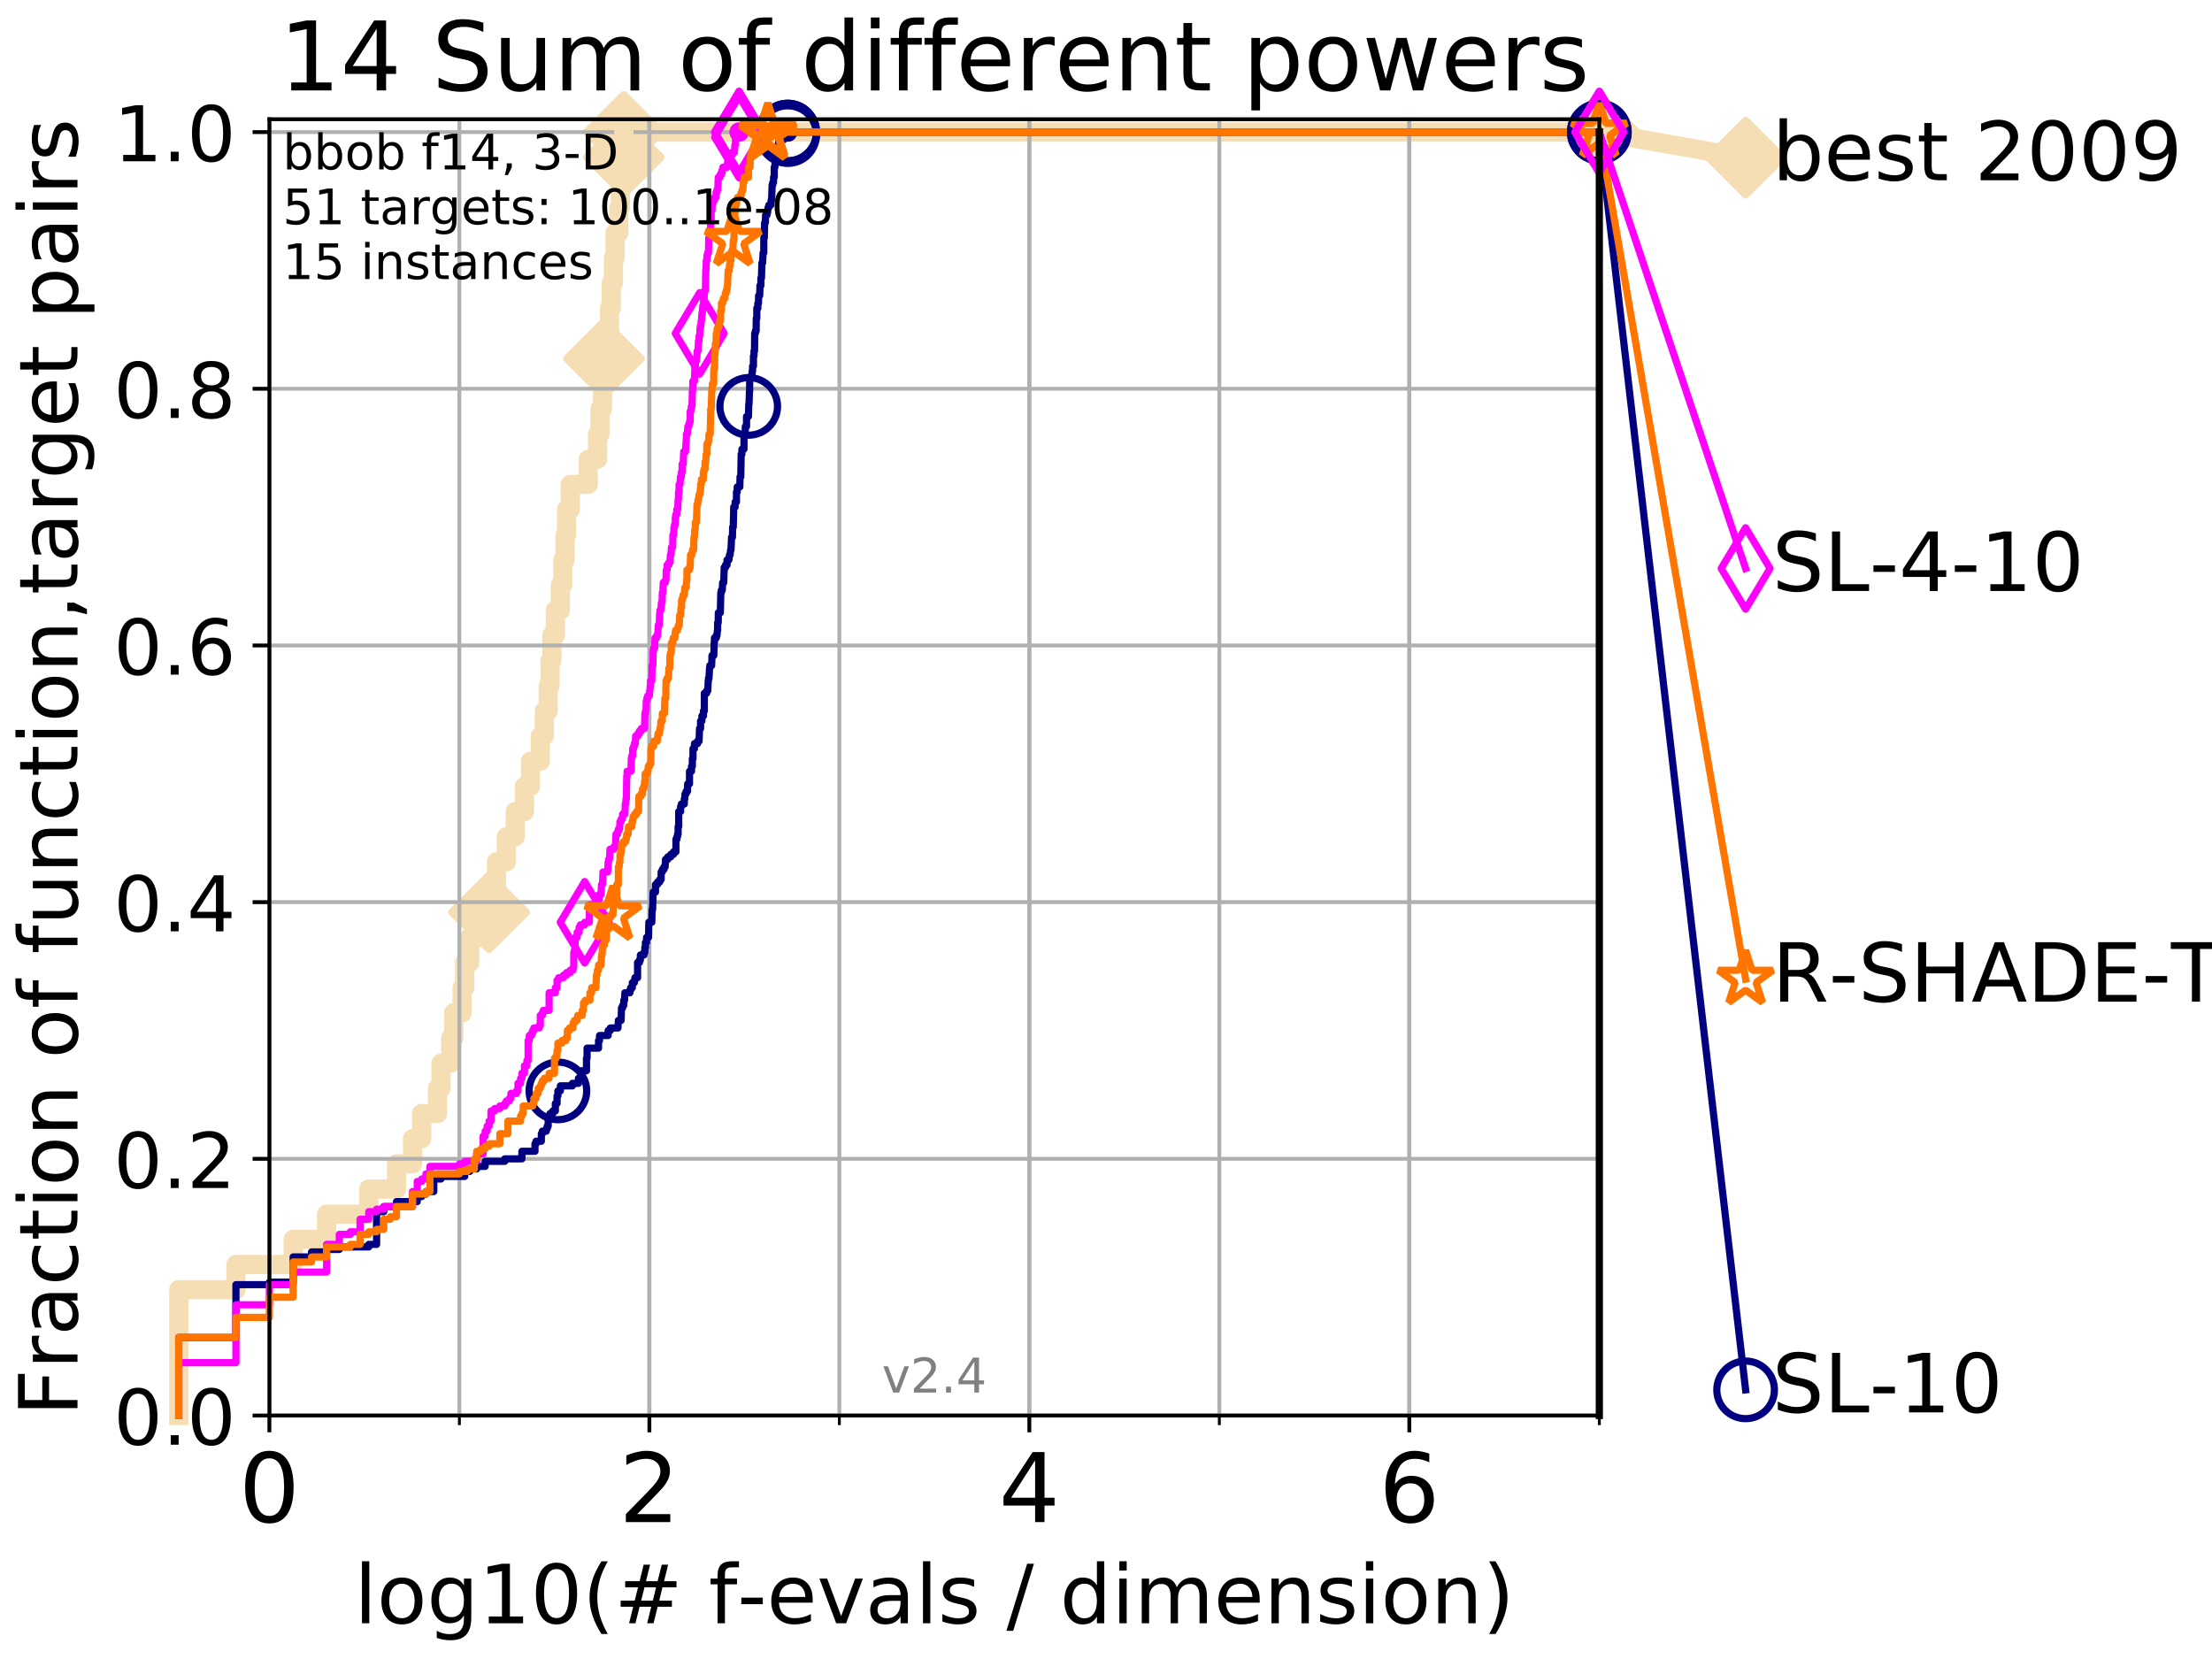 <?xml version="1.0" encoding="utf-8" standalone="no"?>
<!DOCTYPE svg PUBLIC "-//W3C//DTD SVG 1.1//EN"
  "http://www.w3.org/Graphics/SVG/1.1/DTD/svg11.dtd">
<!-- Created with matplotlib (http://matplotlib.org/) -->
<svg height="345.6pt" version="1.1" viewBox="0 0 460.8 345.6" width="460.8pt" xmlns="http://www.w3.org/2000/svg" xmlns:xlink="http://www.w3.org/1999/xlink">
 <defs>
  <style type="text/css">
*{stroke-linecap:butt;stroke-linejoin:round;}
  </style>
 </defs>
 <g id="figure_1">
  <g id="patch_1">
   <path d="M 0 345.6 
L 460.8 345.6 
L 460.8 0 
L 0 0 
z
" style="fill:#ffffff;"/>
  </g>
  <g id="axes_1">
   <g id="patch_2">
    <path d="M 56.12 294.88 
L 333.168 294.88 
L 333.168 24.84 
L 56.12 24.84 
z
" style="fill:#ffffff;"/>
   </g>
   <g id="line2d_1">
    <path d="M 37.236 294.88 
L 37.236 268.668 
L 49.151 268.668 
L 49.151 263.425 
L 61.065 263.425 
L 61.065 258.183 
L 68.034 258.183 
L 68.034 252.94 
L 76.815 252.94 
L 76.815 247.698 
L 82.598 247.698 
L 82.598 242.455 
L 85.935 242.455 
L 85.935 237.213 
L 87.847 237.213 
L 87.847 231.97 
L 91.131 231.97 
L 91.131 226.728 
L 91.863 226.728 
L 91.863 221.485 
L 93.887 221.485 
L 93.887 216.243 
L 94.512 216.243 
L 94.512 211 
L 96.262 211 
L 96.262 205.758 
L 96.808 205.758 
L 96.808 200.515 
L 97.85 200.515 
L 97.85 195.273 
L 100.208 195.273 
L 100.208 190.03 
L 101.886 190.03 
L 101.886 184.788 
L 103.415 184.788 
L 103.415 179.546 
L 105.48 179.546 
L 105.48 174.303 
L 107.324 174.303 
L 107.324 169.061 
L 109.251 169.061 
L 109.251 163.818 
L 110.506 163.818 
L 110.506 158.576 
L 112.557 158.576 
L 112.557 153.333 
L 113.396 153.333 
L 113.396 148.091 
L 114.196 148.091 
L 114.196 142.848 
L 114.582 142.848 
L 114.582 137.606 
L 114.96 137.606 
L 114.96 132.363 
L 115.691 132.363 
L 115.691 127.121 
L 116.733 127.121 
L 116.733 121.878 
L 117.232 121.878 
L 117.232 116.636 
L 117.716 116.636 
L 117.716 111.393 
L 118.031 111.393 
L 118.031 106.151 
L 118.795 106.151 
L 118.795 100.908 
L 122.541 100.908 
L 122.541 95.666 
L 124.472 95.666 
L 124.472 90.423 
L 125.001 90.423 
L 125.001 85.181 
L 125.514 85.181 
L 125.514 79.938 
L 125.814 79.938 
L 125.814 74.696 
L 126.207 74.696 
L 126.207 69.453 
L 126.967 69.453 
L 126.967 64.211 
L 127.335 64.211 
L 127.335 58.969 
L 127.784 58.969 
L 127.784 53.726 
L 128.134 53.726 
L 128.134 48.484 
L 128.898 48.484 
L 128.898 43.241 
L 129.227 43.241 
L 129.227 37.999 
L 129.55 37.999 
L 129.55 32.756 
L 129.945 32.756 
L 129.945 27.514 
L 333.168 27.514 
" style="fill:none;stroke:#f5deb3;stroke-linecap:square;stroke-width:4;"/>
   </g>
   <g id="line2d_2">
    <defs>
     <path d="M -0 7.778 
L 7.778 0 
L 0 -7.778 
L -7.778 -0 
z
" id="m0068a6db6a" style="stroke:#f5deb3;stroke-linejoin:miter;stroke-width:1.5;"/>
    </defs>
    <g>
     <use style="fill:#f5deb3;stroke:#f5deb3;stroke-linejoin:miter;stroke-width:1.5;" x="101.886" xlink:href="#m0068a6db6a" y="190.03"/>
     <use style="fill:#f5deb3;stroke:#f5deb3;stroke-linejoin:miter;stroke-width:1.5;" x="125.814" xlink:href="#m0068a6db6a" y="74.696"/>
     <use style="fill:#f5deb3;stroke:#f5deb3;stroke-linejoin:miter;stroke-width:1.5;" x="129.945" xlink:href="#m0068a6db6a" y="32.756"/>
     <use style="fill:#f5deb3;stroke:#f5deb3;stroke-linejoin:miter;stroke-width:1.5;" x="129.945" xlink:href="#m0068a6db6a" y="27.514"/>
     <use style="fill:#f5deb3;stroke:#f5deb3;stroke-linejoin:miter;stroke-width:1.5;" x="129.945" xlink:href="#m0068a6db6a" y="27.514"/>
     <use style="fill:#f5deb3;stroke:#f5deb3;stroke-linejoin:miter;stroke-width:1.5;" x="333.168" xlink:href="#m0068a6db6a" y="27.514"/>
    </g>
   </g>
   <g id="line2d_3">
    <path style="fill:none;stroke:#f5deb3;stroke-linecap:square;stroke-width:4;"/>
    <g/>
   </g>
   <g id="line2d_4">
    <path d="M 333.168 27.514 
L 363.643 32.861 
" style="fill:none;stroke:#f5deb3;stroke-linecap:square;stroke-width:4;"/>
    <g>
     <use style="fill:#f5deb3;stroke:#f5deb3;stroke-linejoin:miter;stroke-width:1.5;" x="333.168" xlink:href="#m0068a6db6a" y="27.514"/>
     <use style="fill:#f5deb3;stroke:#f5deb3;stroke-linejoin:miter;stroke-width:1.5;" x="363.643" xlink:href="#m0068a6db6a" y="32.861"/>
    </g>
   </g>
   <g id="matplotlib.axis_1">
    <g id="xtick_1">
     <g id="line2d_5">
      <path clip-path="url(#p1bbc59aec1)" d="M 56.12 294.88 
L 56.12 24.84 
" style="fill:none;stroke:#b0b0b0;stroke-linecap:square;stroke-width:0.8;"/>
     </g>
     <g id="line2d_6">
      <defs>
       <path d="M 0 0 
L 0 3.5 
" id="m422b505225" style="stroke:#000000;stroke-width:0.8;"/>
      </defs>
      <g>
       <use style="stroke:#000000;stroke-width:0.8;" x="56.12" xlink:href="#m422b505225" y="294.88"/>
      </g>
     </g>
     <g id="text_1">
      <!-- 0 -->
      <defs>
       <path d="M 31.781 66.406 
Q 24.172 66.406 20.328 58.906 
Q 16.5 51.422 16.5 36.375 
Q 16.5 21.391 20.328 13.891 
Q 24.172 6.391 31.781 6.391 
Q 39.453 6.391 43.281 13.891 
Q 47.125 21.391 47.125 36.375 
Q 47.125 51.422 43.281 58.906 
Q 39.453 66.406 31.781 66.406 
z
M 31.781 74.219 
Q 44.047 74.219 50.516 64.516 
Q 56.984 54.828 56.984 36.375 
Q 56.984 17.969 50.516 8.266 
Q 44.047 -1.422 31.781 -1.422 
Q 19.531 -1.422 13.062 8.266 
Q 6.594 17.969 6.594 36.375 
Q 6.594 54.828 13.062 64.516 
Q 19.531 74.219 31.781 74.219 
z
" id="DejaVuSans-30"/>
      </defs>
      <g transform="translate(49.758 317.077)scale(0.2 -0.2)">
       <use xlink:href="#DejaVuSans-30"/>
      </g>
     </g>
    </g>
    <g id="xtick_2">
     <g id="line2d_7">
      <path clip-path="url(#p1bbc59aec1)" d="M 135.277 294.88 
L 135.277 24.84 
" style="fill:none;stroke:#b0b0b0;stroke-linecap:square;stroke-width:0.8;"/>
     </g>
     <g id="line2d_8">
      <g>
       <use style="stroke:#000000;stroke-width:0.8;" x="135.277" xlink:href="#m422b505225" y="294.88"/>
      </g>
     </g>
     <g id="text_2">
      <!-- 2 -->
      <defs>
       <path d="M 19.188 8.297 
L 53.609 8.297 
L 53.609 0 
L 7.328 0 
L 7.328 8.297 
Q 12.938 14.109 22.625 23.891 
Q 32.328 33.688 34.812 36.531 
Q 39.547 41.844 41.422 45.531 
Q 43.312 49.219 43.312 52.781 
Q 43.312 58.594 39.234 62.25 
Q 35.156 65.922 28.609 65.922 
Q 23.969 65.922 18.812 64.312 
Q 13.672 62.703 7.812 59.422 
L 7.812 69.391 
Q 13.766 71.781 18.938 73 
Q 24.125 74.219 28.422 74.219 
Q 39.75 74.219 46.484 68.547 
Q 53.219 62.891 53.219 53.422 
Q 53.219 48.922 51.531 44.891 
Q 49.859 40.875 45.406 35.406 
Q 44.188 33.984 37.641 27.219 
Q 31.109 20.453 19.188 8.297 
z
" id="DejaVuSans-32"/>
      </defs>
      <g transform="translate(128.914 317.077)scale(0.2 -0.2)">
       <use xlink:href="#DejaVuSans-32"/>
      </g>
     </g>
    </g>
    <g id="xtick_3">
     <g id="line2d_9">
      <path clip-path="url(#p1bbc59aec1)" d="M 214.433 294.88 
L 214.433 24.84 
" style="fill:none;stroke:#b0b0b0;stroke-linecap:square;stroke-width:0.8;"/>
     </g>
     <g id="line2d_10">
      <g>
       <use style="stroke:#000000;stroke-width:0.8;" x="214.433" xlink:href="#m422b505225" y="294.88"/>
      </g>
     </g>
     <g id="text_3">
      <!-- 4 -->
      <defs>
       <path d="M 37.797 64.312 
L 12.891 25.391 
L 37.797 25.391 
z
M 35.203 72.906 
L 47.609 72.906 
L 47.609 25.391 
L 58.016 25.391 
L 58.016 17.188 
L 47.609 17.188 
L 47.609 0 
L 37.797 0 
L 37.797 17.188 
L 4.891 17.188 
L 4.891 26.703 
z
" id="DejaVuSans-34"/>
      </defs>
      <g transform="translate(208.071 317.077)scale(0.2 -0.2)">
       <use xlink:href="#DejaVuSans-34"/>
      </g>
     </g>
    </g>
    <g id="xtick_4">
     <g id="line2d_11">
      <path clip-path="url(#p1bbc59aec1)" d="M 293.59 294.88 
L 293.59 24.84 
" style="fill:none;stroke:#b0b0b0;stroke-linecap:square;stroke-width:0.8;"/>
     </g>
     <g id="line2d_12">
      <g>
       <use style="stroke:#000000;stroke-width:0.8;" x="293.59" xlink:href="#m422b505225" y="294.88"/>
      </g>
     </g>
     <g id="text_4">
      <!-- 6 -->
      <defs>
       <path d="M 33.016 40.375 
Q 26.375 40.375 22.484 35.828 
Q 18.609 31.297 18.609 23.391 
Q 18.609 15.531 22.484 10.953 
Q 26.375 6.391 33.016 6.391 
Q 39.656 6.391 43.531 10.953 
Q 47.406 15.531 47.406 23.391 
Q 47.406 31.297 43.531 35.828 
Q 39.656 40.375 33.016 40.375 
z
M 52.594 71.297 
L 52.594 62.312 
Q 48.875 64.062 45.094 64.984 
Q 41.312 65.922 37.594 65.922 
Q 27.828 65.922 22.672 59.328 
Q 17.531 52.734 16.797 39.406 
Q 19.672 43.656 24.016 45.922 
Q 28.375 48.188 33.594 48.188 
Q 44.578 48.188 50.953 41.516 
Q 57.328 34.859 57.328 23.391 
Q 57.328 12.156 50.688 5.359 
Q 44.047 -1.422 33.016 -1.422 
Q 20.359 -1.422 13.672 8.266 
Q 6.984 17.969 6.984 36.375 
Q 6.984 53.656 15.188 63.938 
Q 23.391 74.219 37.203 74.219 
Q 40.922 74.219 44.703 73.484 
Q 48.484 72.75 52.594 71.297 
z
" id="DejaVuSans-36"/>
      </defs>
      <g transform="translate(287.227 317.077)scale(0.2 -0.2)">
       <use xlink:href="#DejaVuSans-36"/>
      </g>
     </g>
    </g>
    <g id="xtick_5">
     <g id="line2d_13">
      <path clip-path="url(#p1bbc59aec1)" d="M 56.12 294.88 
L 56.12 24.84 
" style="fill:none;stroke:#b0b0b0;stroke-linecap:square;stroke-width:0.8;"/>
     </g>
     <g id="line2d_14">
      <defs>
       <path d="M 0 0 
L 0 2 
" id="m7bb4adc3b6" style="stroke:#000000;stroke-width:0.6;"/>
      </defs>
      <g>
       <use style="stroke:#000000;stroke-width:0.6;" x="56.12" xlink:href="#m7bb4adc3b6" y="294.88"/>
      </g>
     </g>
    </g>
    <g id="xtick_6">
     <g id="line2d_15">
      <path clip-path="url(#p1bbc59aec1)" d="M 95.698 294.88 
L 95.698 24.84 
" style="fill:none;stroke:#b0b0b0;stroke-linecap:square;stroke-width:0.8;"/>
     </g>
     <g id="line2d_16">
      <g>
       <use style="stroke:#000000;stroke-width:0.6;" x="95.698" xlink:href="#m7bb4adc3b6" y="294.88"/>
      </g>
     </g>
    </g>
    <g id="xtick_7">
     <g id="line2d_17">
      <path clip-path="url(#p1bbc59aec1)" d="M 135.277 294.88 
L 135.277 24.84 
" style="fill:none;stroke:#b0b0b0;stroke-linecap:square;stroke-width:0.8;"/>
     </g>
     <g id="line2d_18">
      <g>
       <use style="stroke:#000000;stroke-width:0.6;" x="135.277" xlink:href="#m7bb4adc3b6" y="294.88"/>
      </g>
     </g>
    </g>
    <g id="xtick_8">
     <g id="line2d_19">
      <path clip-path="url(#p1bbc59aec1)" d="M 174.855 294.88 
L 174.855 24.84 
" style="fill:none;stroke:#b0b0b0;stroke-linecap:square;stroke-width:0.8;"/>
     </g>
     <g id="line2d_20">
      <g>
       <use style="stroke:#000000;stroke-width:0.6;" x="174.855" xlink:href="#m7bb4adc3b6" y="294.88"/>
      </g>
     </g>
    </g>
    <g id="xtick_9">
     <g id="line2d_21">
      <path clip-path="url(#p1bbc59aec1)" d="M 214.433 294.88 
L 214.433 24.84 
" style="fill:none;stroke:#b0b0b0;stroke-linecap:square;stroke-width:0.8;"/>
     </g>
     <g id="line2d_22">
      <g>
       <use style="stroke:#000000;stroke-width:0.6;" x="214.433" xlink:href="#m7bb4adc3b6" y="294.88"/>
      </g>
     </g>
    </g>
    <g id="xtick_10">
     <g id="line2d_23">
      <path clip-path="url(#p1bbc59aec1)" d="M 254.011 294.88 
L 254.011 24.84 
" style="fill:none;stroke:#b0b0b0;stroke-linecap:square;stroke-width:0.8;"/>
     </g>
     <g id="line2d_24">
      <g>
       <use style="stroke:#000000;stroke-width:0.6;" x="254.011" xlink:href="#m7bb4adc3b6" y="294.88"/>
      </g>
     </g>
    </g>
    <g id="xtick_11">
     <g id="line2d_25">
      <path clip-path="url(#p1bbc59aec1)" d="M 293.59 294.88 
L 293.59 24.84 
" style="fill:none;stroke:#b0b0b0;stroke-linecap:square;stroke-width:0.8;"/>
     </g>
     <g id="line2d_26">
      <g>
       <use style="stroke:#000000;stroke-width:0.6;" x="293.59" xlink:href="#m7bb4adc3b6" y="294.88"/>
      </g>
     </g>
    </g>
    <g id="xtick_12">
     <g id="line2d_27">
      <path clip-path="url(#p1bbc59aec1)" d="M 333.168 294.88 
L 333.168 24.84 
" style="fill:none;stroke:#b0b0b0;stroke-linecap:square;stroke-width:0.8;"/>
     </g>
     <g id="line2d_28">
      <g>
       <use style="stroke:#000000;stroke-width:0.6;" x="333.168" xlink:href="#m7bb4adc3b6" y="294.88"/>
      </g>
     </g>
    </g>
    <g id="text_5">
     <!-- log10(# f-evals / dimension) -->
     <defs>
      <path d="M 9.422 75.984 
L 18.406 75.984 
L 18.406 0 
L 9.422 0 
z
" id="DejaVuSans-6c"/>
      <path d="M 30.609 48.391 
Q 23.391 48.391 19.188 42.75 
Q 14.984 37.109 14.984 27.297 
Q 14.984 17.484 19.156 11.844 
Q 23.344 6.203 30.609 6.203 
Q 37.797 6.203 41.984 11.859 
Q 46.188 17.531 46.188 27.297 
Q 46.188 37.016 41.984 42.703 
Q 37.797 48.391 30.609 48.391 
z
M 30.609 56 
Q 42.328 56 49.016 48.375 
Q 55.719 40.766 55.719 27.297 
Q 55.719 13.875 49.016 6.219 
Q 42.328 -1.422 30.609 -1.422 
Q 18.844 -1.422 12.172 6.219 
Q 5.516 13.875 5.516 27.297 
Q 5.516 40.766 12.172 48.375 
Q 18.844 56 30.609 56 
z
" id="DejaVuSans-6f"/>
      <path d="M 45.406 27.984 
Q 45.406 37.75 41.375 43.109 
Q 37.359 48.484 30.078 48.484 
Q 22.859 48.484 18.828 43.109 
Q 14.797 37.75 14.797 27.984 
Q 14.797 18.266 18.828 12.891 
Q 22.859 7.516 30.078 7.516 
Q 37.359 7.516 41.375 12.891 
Q 45.406 18.266 45.406 27.984 
z
M 54.391 6.781 
Q 54.391 -7.172 48.188 -13.984 
Q 42 -20.797 29.203 -20.797 
Q 24.469 -20.797 20.266 -20.094 
Q 16.062 -19.391 12.109 -17.922 
L 12.109 -9.188 
Q 16.062 -11.328 19.922 -12.344 
Q 23.781 -13.375 27.781 -13.375 
Q 36.625 -13.375 41.016 -8.766 
Q 45.406 -4.156 45.406 5.172 
L 45.406 9.625 
Q 42.625 4.781 38.281 2.391 
Q 33.938 0 27.875 0 
Q 17.828 0 11.672 7.656 
Q 5.516 15.328 5.516 27.984 
Q 5.516 40.672 11.672 48.328 
Q 17.828 56 27.875 56 
Q 33.938 56 38.281 53.609 
Q 42.625 51.219 45.406 46.391 
L 45.406 54.688 
L 54.391 54.688 
z
" id="DejaVuSans-67"/>
      <path d="M 12.406 8.297 
L 28.516 8.297 
L 28.516 63.922 
L 10.984 60.406 
L 10.984 69.391 
L 28.422 72.906 
L 38.281 72.906 
L 38.281 8.297 
L 54.391 8.297 
L 54.391 0 
L 12.406 0 
z
" id="DejaVuSans-31"/>
      <path d="M 31 75.875 
Q 24.469 64.656 21.281 53.656 
Q 18.109 42.672 18.109 31.391 
Q 18.109 20.125 21.312 9.062 
Q 24.516 -2 31 -13.188 
L 23.188 -13.188 
Q 15.875 -1.703 12.234 9.375 
Q 8.594 20.453 8.594 31.391 
Q 8.594 42.281 12.203 53.312 
Q 15.828 64.359 23.188 75.875 
z
" id="DejaVuSans-28"/>
      <path d="M 51.125 44 
L 36.922 44 
L 32.812 27.688 
L 47.125 27.688 
z
M 43.797 71.781 
L 38.719 51.516 
L 52.984 51.516 
L 58.109 71.781 
L 65.922 71.781 
L 60.891 51.516 
L 76.125 51.516 
L 76.125 44 
L 58.984 44 
L 54.984 27.688 
L 70.516 27.688 
L 70.516 20.219 
L 53.078 20.219 
L 48 0 
L 40.188 0 
L 45.219 20.219 
L 30.906 20.219 
L 25.875 0 
L 18.016 0 
L 23.094 20.219 
L 7.719 20.219 
L 7.719 27.688 
L 24.906 27.688 
L 29 44 
L 13.281 44 
L 13.281 51.516 
L 30.906 51.516 
L 35.891 71.781 
z
" id="DejaVuSans-23"/>
      <path id="DejaVuSans-20"/>
      <path d="M 37.109 75.984 
L 37.109 68.5 
L 28.516 68.5 
Q 23.688 68.5 21.797 66.547 
Q 19.922 64.594 19.922 59.516 
L 19.922 54.688 
L 34.719 54.688 
L 34.719 47.703 
L 19.922 47.703 
L 19.922 0 
L 10.891 0 
L 10.891 47.703 
L 2.297 47.703 
L 2.297 54.688 
L 10.891 54.688 
L 10.891 58.5 
Q 10.891 67.625 15.141 71.797 
Q 19.391 75.984 28.609 75.984 
z
" id="DejaVuSans-66"/>
      <path d="M 4.891 31.391 
L 31.203 31.391 
L 31.203 23.391 
L 4.891 23.391 
z
" id="DejaVuSans-2d"/>
      <path d="M 56.203 29.594 
L 56.203 25.203 
L 14.891 25.203 
Q 15.484 15.922 20.484 11.062 
Q 25.484 6.203 34.422 6.203 
Q 39.594 6.203 44.453 7.469 
Q 49.312 8.734 54.109 11.281 
L 54.109 2.781 
Q 49.266 0.734 44.188 -0.344 
Q 39.109 -1.422 33.891 -1.422 
Q 20.797 -1.422 13.156 6.188 
Q 5.516 13.812 5.516 26.812 
Q 5.516 40.234 12.766 48.109 
Q 20.016 56 32.328 56 
Q 43.359 56 49.781 48.891 
Q 56.203 41.797 56.203 29.594 
z
M 47.219 32.234 
Q 47.125 39.594 43.094 43.984 
Q 39.062 48.391 32.422 48.391 
Q 24.906 48.391 20.391 44.141 
Q 15.875 39.891 15.188 32.172 
z
" id="DejaVuSans-65"/>
      <path d="M 2.984 54.688 
L 12.5 54.688 
L 29.594 8.797 
L 46.688 54.688 
L 56.203 54.688 
L 35.688 0 
L 23.484 0 
z
" id="DejaVuSans-76"/>
      <path d="M 34.281 27.484 
Q 23.391 27.484 19.188 25 
Q 14.984 22.516 14.984 16.5 
Q 14.984 11.719 18.141 8.906 
Q 21.297 6.109 26.703 6.109 
Q 34.188 6.109 38.703 11.406 
Q 43.219 16.703 43.219 25.484 
L 43.219 27.484 
z
M 52.203 31.203 
L 52.203 0 
L 43.219 0 
L 43.219 8.297 
Q 40.141 3.328 35.547 0.953 
Q 30.953 -1.422 24.312 -1.422 
Q 15.922 -1.422 10.953 3.297 
Q 6 8.016 6 15.922 
Q 6 25.141 12.172 29.828 
Q 18.359 34.516 30.609 34.516 
L 43.219 34.516 
L 43.219 35.406 
Q 43.219 41.609 39.141 45 
Q 35.062 48.391 27.688 48.391 
Q 23 48.391 18.547 47.266 
Q 14.109 46.141 10.016 43.891 
L 10.016 52.203 
Q 14.938 54.109 19.578 55.047 
Q 24.219 56 28.609 56 
Q 40.484 56 46.344 49.844 
Q 52.203 43.703 52.203 31.203 
z
" id="DejaVuSans-61"/>
      <path d="M 44.281 53.078 
L 44.281 44.578 
Q 40.484 46.531 36.375 47.5 
Q 32.281 48.484 27.875 48.484 
Q 21.188 48.484 17.844 46.438 
Q 14.5 44.391 14.5 40.281 
Q 14.5 37.156 16.891 35.375 
Q 19.281 33.594 26.516 31.984 
L 29.594 31.297 
Q 39.156 29.25 43.188 25.516 
Q 47.219 21.781 47.219 15.094 
Q 47.219 7.469 41.188 3.016 
Q 35.156 -1.422 24.609 -1.422 
Q 20.219 -1.422 15.453 -0.562 
Q 10.688 0.297 5.422 2 
L 5.422 11.281 
Q 10.406 8.688 15.234 7.391 
Q 20.062 6.109 24.812 6.109 
Q 31.156 6.109 34.562 8.281 
Q 37.984 10.453 37.984 14.406 
Q 37.984 18.062 35.516 20.016 
Q 33.062 21.969 24.703 23.781 
L 21.578 24.516 
Q 13.234 26.266 9.516 29.906 
Q 5.812 33.547 5.812 39.891 
Q 5.812 47.609 11.281 51.797 
Q 16.75 56 26.812 56 
Q 31.781 56 36.172 55.266 
Q 40.578 54.547 44.281 53.078 
z
" id="DejaVuSans-73"/>
      <path d="M 25.391 72.906 
L 33.688 72.906 
L 8.297 -9.281 
L 0 -9.281 
z
" id="DejaVuSans-2f"/>
      <path d="M 45.406 46.391 
L 45.406 75.984 
L 54.391 75.984 
L 54.391 0 
L 45.406 0 
L 45.406 8.203 
Q 42.578 3.328 38.25 0.953 
Q 33.938 -1.422 27.875 -1.422 
Q 17.969 -1.422 11.734 6.484 
Q 5.516 14.406 5.516 27.297 
Q 5.516 40.188 11.734 48.094 
Q 17.969 56 27.875 56 
Q 33.938 56 38.25 53.625 
Q 42.578 51.266 45.406 46.391 
z
M 14.797 27.297 
Q 14.797 17.391 18.875 11.75 
Q 22.953 6.109 30.078 6.109 
Q 37.203 6.109 41.297 11.75 
Q 45.406 17.391 45.406 27.297 
Q 45.406 37.203 41.297 42.844 
Q 37.203 48.484 30.078 48.484 
Q 22.953 48.484 18.875 42.844 
Q 14.797 37.203 14.797 27.297 
z
" id="DejaVuSans-64"/>
      <path d="M 9.422 54.688 
L 18.406 54.688 
L 18.406 0 
L 9.422 0 
z
M 9.422 75.984 
L 18.406 75.984 
L 18.406 64.594 
L 9.422 64.594 
z
" id="DejaVuSans-69"/>
      <path d="M 52 44.188 
Q 55.375 50.25 60.062 53.125 
Q 64.75 56 71.094 56 
Q 79.641 56 84.281 50.016 
Q 88.922 44.047 88.922 33.016 
L 88.922 0 
L 79.891 0 
L 79.891 32.719 
Q 79.891 40.578 77.094 44.375 
Q 74.312 48.188 68.609 48.188 
Q 61.625 48.188 57.562 43.547 
Q 53.516 38.922 53.516 30.906 
L 53.516 0 
L 44.484 0 
L 44.484 32.719 
Q 44.484 40.625 41.703 44.406 
Q 38.922 48.188 33.109 48.188 
Q 26.219 48.188 22.156 43.531 
Q 18.109 38.875 18.109 30.906 
L 18.109 0 
L 9.078 0 
L 9.078 54.688 
L 18.109 54.688 
L 18.109 46.188 
Q 21.188 51.219 25.484 53.609 
Q 29.781 56 35.688 56 
Q 41.656 56 45.828 52.969 
Q 50 49.953 52 44.188 
z
" id="DejaVuSans-6d"/>
      <path d="M 54.891 33.016 
L 54.891 0 
L 45.906 0 
L 45.906 32.719 
Q 45.906 40.484 42.875 44.328 
Q 39.844 48.188 33.797 48.188 
Q 26.516 48.188 22.312 43.547 
Q 18.109 38.922 18.109 30.906 
L 18.109 0 
L 9.078 0 
L 9.078 54.688 
L 18.109 54.688 
L 18.109 46.188 
Q 21.344 51.125 25.703 53.562 
Q 30.078 56 35.797 56 
Q 45.219 56 50.047 50.172 
Q 54.891 44.344 54.891 33.016 
z
" id="DejaVuSans-6e"/>
      <path d="M 8.016 75.875 
L 15.828 75.875 
Q 23.141 64.359 26.781 53.312 
Q 30.422 42.281 30.422 31.391 
Q 30.422 20.453 26.781 9.375 
Q 23.141 -1.703 15.828 -13.188 
L 8.016 -13.188 
Q 14.5 -2 17.703 9.062 
Q 20.906 20.125 20.906 31.391 
Q 20.906 42.672 17.703 53.656 
Q 14.5 64.656 8.016 75.875 
z
" id="DejaVuSans-29"/>
     </defs>
     <g transform="translate(73.803 338.154)scale(0.17 -0.17)">
      <use xlink:href="#DejaVuSans-6c"/>
      <use x="27.783" xlink:href="#DejaVuSans-6f"/>
      <use x="88.965" xlink:href="#DejaVuSans-67"/>
      <use x="152.441" xlink:href="#DejaVuSans-31"/>
      <use x="216.064" xlink:href="#DejaVuSans-30"/>
      <use x="279.688" xlink:href="#DejaVuSans-28"/>
      <use x="318.701" xlink:href="#DejaVuSans-23"/>
      <use x="402.49" xlink:href="#DejaVuSans-20"/>
      <use x="434.277" xlink:href="#DejaVuSans-66"/>
      <use x="469.404" xlink:href="#DejaVuSans-2d"/>
      <use x="505.488" xlink:href="#DejaVuSans-65"/>
      <use x="567.012" xlink:href="#DejaVuSans-76"/>
      <use x="626.191" xlink:href="#DejaVuSans-61"/>
      <use x="687.471" xlink:href="#DejaVuSans-6c"/>
      <use x="715.254" xlink:href="#DejaVuSans-73"/>
      <use x="767.354" xlink:href="#DejaVuSans-20"/>
      <use x="799.141" xlink:href="#DejaVuSans-2f"/>
      <use x="832.832" xlink:href="#DejaVuSans-20"/>
      <use x="864.619" xlink:href="#DejaVuSans-64"/>
      <use x="928.096" xlink:href="#DejaVuSans-69"/>
      <use x="955.879" xlink:href="#DejaVuSans-6d"/>
      <use x="1053.291" xlink:href="#DejaVuSans-65"/>
      <use x="1114.814" xlink:href="#DejaVuSans-6e"/>
      <use x="1178.193" xlink:href="#DejaVuSans-73"/>
      <use x="1230.293" xlink:href="#DejaVuSans-69"/>
      <use x="1258.076" xlink:href="#DejaVuSans-6f"/>
      <use x="1319.258" xlink:href="#DejaVuSans-6e"/>
      <use x="1382.637" xlink:href="#DejaVuSans-29"/>
     </g>
    </g>
   </g>
   <g id="matplotlib.axis_2">
    <g id="ytick_1">
     <g id="line2d_29">
      <path clip-path="url(#p1bbc59aec1)" d="M 56.12 294.88 
L 333.168 294.88 
" style="fill:none;stroke:#b0b0b0;stroke-linecap:square;stroke-width:0.8;"/>
     </g>
     <g id="line2d_30">
      <defs>
       <path d="M 0 0 
L -3.5 0 
" id="me21282b976" style="stroke:#000000;stroke-width:0.8;"/>
      </defs>
      <g>
       <use style="stroke:#000000;stroke-width:0.8;" x="56.12" xlink:href="#me21282b976" y="294.88"/>
      </g>
     </g>
     <g id="text_6">
      <!-- 0.0 -->
      <defs>
       <path d="M 10.688 12.406 
L 21 12.406 
L 21 0 
L 10.688 0 
z
" id="DejaVuSans-2e"/>
      </defs>
      <g transform="translate(23.675 300.959)scale(0.16 -0.16)">
       <use xlink:href="#DejaVuSans-30"/>
       <use x="63.623" xlink:href="#DejaVuSans-2e"/>
       <use x="95.41" xlink:href="#DejaVuSans-30"/>
      </g>
     </g>
    </g>
    <g id="ytick_2">
     <g id="line2d_31">
      <path clip-path="url(#p1bbc59aec1)" d="M 56.12 241.407 
L 333.168 241.407 
" style="fill:none;stroke:#b0b0b0;stroke-linecap:square;stroke-width:0.8;"/>
     </g>
     <g id="line2d_32">
      <g>
       <use style="stroke:#000000;stroke-width:0.8;" x="56.12" xlink:href="#me21282b976" y="241.407"/>
      </g>
     </g>
     <g id="text_7">
      <!-- 0.2 -->
      <g transform="translate(23.675 247.485)scale(0.16 -0.16)">
       <use xlink:href="#DejaVuSans-30"/>
       <use x="63.623" xlink:href="#DejaVuSans-2e"/>
       <use x="95.41" xlink:href="#DejaVuSans-32"/>
      </g>
     </g>
    </g>
    <g id="ytick_3">
     <g id="line2d_33">
      <path clip-path="url(#p1bbc59aec1)" d="M 56.12 187.933 
L 333.168 187.933 
" style="fill:none;stroke:#b0b0b0;stroke-linecap:square;stroke-width:0.8;"/>
     </g>
     <g id="line2d_34">
      <g>
       <use style="stroke:#000000;stroke-width:0.8;" x="56.12" xlink:href="#me21282b976" y="187.933"/>
      </g>
     </g>
     <g id="text_8">
      <!-- 0.4 -->
      <g transform="translate(23.675 194.012)scale(0.16 -0.16)">
       <use xlink:href="#DejaVuSans-30"/>
       <use x="63.623" xlink:href="#DejaVuSans-2e"/>
       <use x="95.41" xlink:href="#DejaVuSans-34"/>
      </g>
     </g>
    </g>
    <g id="ytick_4">
     <g id="line2d_35">
      <path clip-path="url(#p1bbc59aec1)" d="M 56.12 134.46 
L 333.168 134.46 
" style="fill:none;stroke:#b0b0b0;stroke-linecap:square;stroke-width:0.8;"/>
     </g>
     <g id="line2d_36">
      <g>
       <use style="stroke:#000000;stroke-width:0.8;" x="56.12" xlink:href="#me21282b976" y="134.46"/>
      </g>
     </g>
     <g id="text_9">
      <!-- 0.6 -->
      <g transform="translate(23.675 140.539)scale(0.16 -0.16)">
       <use xlink:href="#DejaVuSans-30"/>
       <use x="63.623" xlink:href="#DejaVuSans-2e"/>
       <use x="95.41" xlink:href="#DejaVuSans-36"/>
      </g>
     </g>
    </g>
    <g id="ytick_5">
     <g id="line2d_37">
      <path clip-path="url(#p1bbc59aec1)" d="M 56.12 80.987 
L 333.168 80.987 
" style="fill:none;stroke:#b0b0b0;stroke-linecap:square;stroke-width:0.8;"/>
     </g>
     <g id="line2d_38">
      <g>
       <use style="stroke:#000000;stroke-width:0.8;" x="56.12" xlink:href="#me21282b976" y="80.987"/>
      </g>
     </g>
     <g id="text_10">
      <!-- 0.8 -->
      <defs>
       <path d="M 31.781 34.625 
Q 24.75 34.625 20.719 30.859 
Q 16.703 27.094 16.703 20.516 
Q 16.703 13.922 20.719 10.156 
Q 24.75 6.391 31.781 6.391 
Q 38.812 6.391 42.859 10.172 
Q 46.922 13.969 46.922 20.516 
Q 46.922 27.094 42.891 30.859 
Q 38.875 34.625 31.781 34.625 
z
M 21.922 38.812 
Q 15.578 40.375 12.031 44.719 
Q 8.5 49.078 8.5 55.328 
Q 8.5 64.062 14.719 69.141 
Q 20.953 74.219 31.781 74.219 
Q 42.672 74.219 48.875 69.141 
Q 55.078 64.062 55.078 55.328 
Q 55.078 49.078 51.531 44.719 
Q 48 40.375 41.703 38.812 
Q 48.828 37.156 52.797 32.312 
Q 56.781 27.484 56.781 20.516 
Q 56.781 9.906 50.312 4.234 
Q 43.844 -1.422 31.781 -1.422 
Q 19.734 -1.422 13.25 4.234 
Q 6.781 9.906 6.781 20.516 
Q 6.781 27.484 10.781 32.312 
Q 14.797 37.156 21.922 38.812 
z
M 18.312 54.391 
Q 18.312 48.734 21.844 45.562 
Q 25.391 42.391 31.781 42.391 
Q 38.141 42.391 41.719 45.562 
Q 45.312 48.734 45.312 54.391 
Q 45.312 60.062 41.719 63.234 
Q 38.141 66.406 31.781 66.406 
Q 25.391 66.406 21.844 63.234 
Q 18.312 60.062 18.312 54.391 
z
" id="DejaVuSans-38"/>
      </defs>
      <g transform="translate(23.675 87.066)scale(0.16 -0.16)">
       <use xlink:href="#DejaVuSans-30"/>
       <use x="63.623" xlink:href="#DejaVuSans-2e"/>
       <use x="95.41" xlink:href="#DejaVuSans-38"/>
      </g>
     </g>
    </g>
    <g id="ytick_6">
     <g id="line2d_39">
      <path clip-path="url(#p1bbc59aec1)" d="M 56.12 27.514 
L 333.168 27.514 
" style="fill:none;stroke:#b0b0b0;stroke-linecap:square;stroke-width:0.8;"/>
     </g>
     <g id="line2d_40">
      <g>
       <use style="stroke:#000000;stroke-width:0.8;" x="56.12" xlink:href="#me21282b976" y="27.514"/>
      </g>
     </g>
     <g id="text_11">
      <!-- 1.0 -->
      <g transform="translate(23.675 33.592)scale(0.16 -0.16)">
       <use xlink:href="#DejaVuSans-31"/>
       <use x="63.623" xlink:href="#DejaVuSans-2e"/>
       <use x="95.41" xlink:href="#DejaVuSans-30"/>
      </g>
     </g>
    </g>
    <g id="text_12">
     <!-- Fraction of function,target pairs -->
     <defs>
      <path d="M 9.812 72.906 
L 51.703 72.906 
L 51.703 64.594 
L 19.672 64.594 
L 19.672 43.109 
L 48.578 43.109 
L 48.578 34.812 
L 19.672 34.812 
L 19.672 0 
L 9.812 0 
z
" id="DejaVuSans-46"/>
      <path d="M 41.109 46.297 
Q 39.594 47.172 37.812 47.578 
Q 36.031 48 33.891 48 
Q 26.266 48 22.188 43.047 
Q 18.109 38.094 18.109 28.812 
L 18.109 0 
L 9.078 0 
L 9.078 54.688 
L 18.109 54.688 
L 18.109 46.188 
Q 20.953 51.172 25.484 53.578 
Q 30.031 56 36.531 56 
Q 37.453 56 38.578 55.875 
Q 39.703 55.766 41.062 55.516 
z
" id="DejaVuSans-72"/>
      <path d="M 48.781 52.594 
L 48.781 44.188 
Q 44.969 46.297 41.141 47.344 
Q 37.312 48.391 33.406 48.391 
Q 24.656 48.391 19.812 42.844 
Q 14.984 37.312 14.984 27.297 
Q 14.984 17.281 19.812 11.734 
Q 24.656 6.203 33.406 6.203 
Q 37.312 6.203 41.141 7.25 
Q 44.969 8.297 48.781 10.406 
L 48.781 2.094 
Q 45.016 0.344 40.984 -0.531 
Q 36.969 -1.422 32.422 -1.422 
Q 20.062 -1.422 12.781 6.344 
Q 5.516 14.109 5.516 27.297 
Q 5.516 40.672 12.859 48.328 
Q 20.219 56 33.016 56 
Q 37.156 56 41.109 55.141 
Q 45.062 54.297 48.781 52.594 
z
" id="DejaVuSans-63"/>
      <path d="M 18.312 70.219 
L 18.312 54.688 
L 36.812 54.688 
L 36.812 47.703 
L 18.312 47.703 
L 18.312 18.016 
Q 18.312 11.328 20.141 9.422 
Q 21.969 7.516 27.594 7.516 
L 36.812 7.516 
L 36.812 0 
L 27.594 0 
Q 17.188 0 13.234 3.875 
Q 9.281 7.766 9.281 18.016 
L 9.281 47.703 
L 2.688 47.703 
L 2.688 54.688 
L 9.281 54.688 
L 9.281 70.219 
z
" id="DejaVuSans-74"/>
      <path d="M 8.5 21.578 
L 8.5 54.688 
L 17.484 54.688 
L 17.484 21.922 
Q 17.484 14.156 20.5 10.266 
Q 23.531 6.391 29.594 6.391 
Q 36.859 6.391 41.078 11.031 
Q 45.312 15.672 45.312 23.688 
L 45.312 54.688 
L 54.297 54.688 
L 54.297 0 
L 45.312 0 
L 45.312 8.406 
Q 42.047 3.422 37.719 1 
Q 33.406 -1.422 27.688 -1.422 
Q 18.266 -1.422 13.375 4.438 
Q 8.5 10.297 8.5 21.578 
z
M 31.109 56 
z
" id="DejaVuSans-75"/>
      <path d="M 11.719 12.406 
L 22.016 12.406 
L 22.016 4 
L 14.016 -11.625 
L 7.719 -11.625 
L 11.719 4 
z
" id="DejaVuSans-2c"/>
      <path d="M 18.109 8.203 
L 18.109 -20.797 
L 9.078 -20.797 
L 9.078 54.688 
L 18.109 54.688 
L 18.109 46.391 
Q 20.953 51.266 25.266 53.625 
Q 29.594 56 35.594 56 
Q 45.562 56 51.781 48.094 
Q 58.016 40.188 58.016 27.297 
Q 58.016 14.406 51.781 6.484 
Q 45.562 -1.422 35.594 -1.422 
Q 29.594 -1.422 25.266 0.953 
Q 20.953 3.328 18.109 8.203 
z
M 48.688 27.297 
Q 48.688 37.203 44.609 42.844 
Q 40.531 48.484 33.406 48.484 
Q 26.266 48.484 22.188 42.844 
Q 18.109 37.203 18.109 27.297 
Q 18.109 17.391 22.188 11.75 
Q 26.266 6.109 33.406 6.109 
Q 40.531 6.109 44.609 11.75 
Q 48.688 17.391 48.688 27.297 
z
" id="DejaVuSans-70"/>
     </defs>
     <g transform="translate(16.14 294.999)rotate(-90)scale(0.17 -0.17)">
      <use xlink:href="#DejaVuSans-46"/>
      <use x="57.41" xlink:href="#DejaVuSans-72"/>
      <use x="98.523" xlink:href="#DejaVuSans-61"/>
      <use x="159.803" xlink:href="#DejaVuSans-63"/>
      <use x="214.783" xlink:href="#DejaVuSans-74"/>
      <use x="253.992" xlink:href="#DejaVuSans-69"/>
      <use x="281.775" xlink:href="#DejaVuSans-6f"/>
      <use x="342.957" xlink:href="#DejaVuSans-6e"/>
      <use x="406.336" xlink:href="#DejaVuSans-20"/>
      <use x="438.123" xlink:href="#DejaVuSans-6f"/>
      <use x="499.305" xlink:href="#DejaVuSans-66"/>
      <use x="534.51" xlink:href="#DejaVuSans-20"/>
      <use x="566.297" xlink:href="#DejaVuSans-66"/>
      <use x="601.502" xlink:href="#DejaVuSans-75"/>
      <use x="664.881" xlink:href="#DejaVuSans-6e"/>
      <use x="728.26" xlink:href="#DejaVuSans-63"/>
      <use x="783.24" xlink:href="#DejaVuSans-74"/>
      <use x="822.449" xlink:href="#DejaVuSans-69"/>
      <use x="850.232" xlink:href="#DejaVuSans-6f"/>
      <use x="911.414" xlink:href="#DejaVuSans-6e"/>
      <use x="974.793" xlink:href="#DejaVuSans-2c"/>
      <use x="1006.58" xlink:href="#DejaVuSans-74"/>
      <use x="1045.789" xlink:href="#DejaVuSans-61"/>
      <use x="1107.068" xlink:href="#DejaVuSans-72"/>
      <use x="1148.166" xlink:href="#DejaVuSans-67"/>
      <use x="1211.643" xlink:href="#DejaVuSans-65"/>
      <use x="1273.166" xlink:href="#DejaVuSans-74"/>
      <use x="1312.375" xlink:href="#DejaVuSans-20"/>
      <use x="1344.162" xlink:href="#DejaVuSans-70"/>
      <use x="1407.639" xlink:href="#DejaVuSans-61"/>
      <use x="1468.918" xlink:href="#DejaVuSans-69"/>
      <use x="1496.701" xlink:href="#DejaVuSans-72"/>
      <use x="1537.814" xlink:href="#DejaVuSans-73"/>
     </g>
    </g>
   </g>
   <g id="line2d_41">
    <defs>
     <path d="M 0 1.5 
C 0.398 1.5 0.779 1.342 1.061 1.061 
C 1.342 0.779 1.5 0.398 1.5 0 
C 1.5 -0.398 1.342 -0.779 1.061 -1.061 
C 0.779 -1.342 0.398 -1.5 0 -1.5 
C -0.398 -1.5 -0.779 -1.342 -1.061 -1.061 
C -1.342 -0.779 -1.5 -0.398 -1.5 0 
C -1.5 0.398 -1.342 0.779 -1.061 1.061 
C -0.779 1.342 -0.398 1.5 0 1.5 
z
" id="m75d42cf827" style="stroke:#f5deb3;"/>
    </defs>
    <g>
     <use style="fill:#f5deb3;stroke:#f5deb3;" x="129.945" xlink:href="#m75d42cf827" y="27.514"/>
     <use style="fill:#f5deb3;stroke:#f5deb3;" x="129.945" xlink:href="#m75d42cf827" y="27.514"/>
    </g>
   </g>
   <g id="line2d_42">
    <defs>
     <path d="M 0 1.5 
C 0.398 1.5 0.779 1.342 1.061 1.061 
C 1.342 0.779 1.5 0.398 1.5 0 
C 1.5 -0.398 1.342 -0.779 1.061 -1.061 
C 0.779 -1.342 0.398 -1.5 0 -1.5 
C -0.398 -1.5 -0.779 -1.342 -1.061 -1.061 
C -1.342 -0.779 -1.5 -0.398 -1.5 0 
C -1.5 0.398 -1.342 0.779 -1.061 1.061 
C -0.779 1.342 -0.398 1.5 0 1.5 
z
" id="m78240c622a" style="stroke:#000080;"/>
    </defs>
    <g>
     <use style="fill:#000080;stroke:#000080;" x="164.093" xlink:href="#m78240c622a" y="27.514"/>
     <use style="fill:#000080;stroke:#000080;" x="164.093" xlink:href="#m78240c622a" y="27.514"/>
    </g>
   </g>
   <g id="line2d_43">
    <path d="M 37.236 294.88 
L 37.236 278.628 
L 49.151 278.628 
L 49.151 267.619 
L 56.12 267.619 
L 56.12 267.095 
L 61.065 267.095 
L 61.065 261.852 
L 64.9 261.852 
L 64.9 260.804 
L 68.034 260.804 
L 68.034 260.28 
L 70.684 260.28 
L 70.684 259.755 
L 76.815 259.755 
L 76.815 259.231 
L 78.453 259.231 
L 78.453 252.416 
L 79.949 252.416 
L 79.949 251.367 
L 82.598 251.367 
L 82.598 250.319 
L 86.918 250.319 
L 86.918 249.27 
L 87.847 249.27 
L 87.847 248.746 
L 88.729 248.746 
L 88.729 248.222 
L 90.367 248.222 
L 90.367 245.601 
L 91.863 245.601 
L 91.863 245.076 
L 96.808 245.076 
L 96.808 244.028 
L 97.85 244.028 
L 97.85 243.504 
L 99.303 243.504 
L 99.303 242.979 
L 101.068 242.979 
L 101.068 241.931 
L 105.153 241.931 
L 105.153 241.407 
L 108.722 241.407 
L 108.722 239.834 
L 111.448 239.834 
L 111.448 238.261 
L 111.676 238.261 
L 111.676 237.737 
L 112.771 237.737 
L 112.771 236.164 
L 112.982 236.164 
L 112.982 235.64 
L 113.8 235.64 
L 113.8 235.116 
L 113.999 235.116 
L 113.999 234.592 
L 114.196 234.592 
L 114.196 232.495 
L 114.582 232.495 
L 114.582 231.97 
L 115.146 231.97 
L 115.146 231.446 
L 115.691 231.446 
L 115.691 229.873 
L 116.046 229.873 
L 116.046 228.301 
L 116.22 228.301 
L 116.22 227.252 
L 116.733 227.252 
L 116.733 226.204 
L 119.238 226.204 
L 119.238 225.679 
L 120.501 225.679 
L 120.501 224.631 
L 121.165 224.631 
L 121.165 223.058 
L 122.176 223.058 
L 122.176 220.437 
L 122.299 220.437 
L 122.299 218.34 
L 124.685 218.34 
L 124.685 216.767 
L 124.896 216.767 
L 124.896 215.719 
L 126.686 215.719 
L 126.686 214.67 
L 127.152 214.67 
L 127.152 214.146 
L 128.732 214.146 
L 128.815 212.573 
L 129.39 212.573 
L 129.47 209.952 
L 129.709 209.952 
L 129.709 209.428 
L 129.945 209.428 
L 129.945 208.379 
L 130.101 208.379 
L 130.178 206.806 
L 131.225 206.806 
L 131.225 206.282 
L 131.369 206.282 
L 131.369 205.758 
L 131.725 205.758 
L 131.725 204.709 
L 132.143 204.709 
L 132.143 204.185 
L 132.28 204.185 
L 132.28 203.661 
L 132.817 203.661 
L 132.817 200.515 
L 133.209 200.515 
L 133.209 199.991 
L 133.402 199.991 
L 133.402 198.943 
L 134.152 198.943 
L 134.152 198.418 
L 134.334 198.418 
L 134.334 197.37 
L 134.455 197.37 
L 134.455 196.321 
L 134.694 196.321 
L 134.694 195.273 
L 135.104 195.273 
L 135.162 192.127 
L 135.785 192.127 
L 135.84 189.506 
L 135.951 189.506 
L 136.061 185.836 
L 136.546 185.836 
L 136.546 184.264 
L 136.967 184.264 
L 136.967 183.739 
L 137.428 183.739 
L 137.428 183.215 
L 137.729 183.215 
L 137.729 181.642 
L 137.975 181.642 
L 137.975 181.118 
L 138.315 181.118 
L 138.315 180.594 
L 138.553 180.594 
L 138.648 179.021 
L 139.112 179.021 
L 139.112 178.497 
L 139.742 178.497 
L 139.742 177.973 
L 140.307 177.973 
L 140.307 177.449 
L 140.813 177.449 
L 140.813 174.827 
L 141.019 174.827 
L 141.019 174.303 
L 141.142 174.303 
L 141.142 173.779 
L 141.263 173.779 
L 141.263 172.206 
L 141.384 172.206 
L 141.384 169.061 
L 141.781 169.061 
L 141.781 168.012 
L 141.938 168.012 
L 141.938 167.488 
L 142.549 167.488 
L 142.549 166.439 
L 142.661 166.439 
L 142.698 165.391 
L 142.92 165.391 
L 142.92 164.867 
L 143.211 164.867 
L 143.248 163.294 
L 143.639 163.294 
L 143.639 160.673 
L 144.057 160.673 
L 144.057 159.624 
L 144.228 159.624 
L 144.228 158.051 
L 144.364 158.051 
L 144.364 155.954 
L 144.665 155.954 
L 144.665 154.906 
L 145.316 154.906 
L 145.316 154.382 
L 145.633 154.382 
L 145.726 151.76 
L 145.943 151.76 
L 145.943 150.188 
L 146.218 150.188 
L 146.218 149.139 
L 146.549 149.139 
L 146.549 148.091 
L 146.726 148.091 
L 146.726 144.421 
L 147.191 144.421 
L 147.191 143.897 
L 147.447 143.897 
L 147.531 141.8 
L 147.587 141.8 
L 147.587 141.275 
L 147.699 141.275 
L 147.81 139.178 
L 147.865 139.178 
L 147.865 138.654 
L 148.246 138.654 
L 148.327 136.557 
L 148.698 136.557 
L 148.777 133.936 
L 148.829 133.936 
L 148.829 132.887 
L 149.215 132.887 
L 149.215 132.363 
L 149.367 132.363 
L 149.443 131.315 
L 149.493 131.315 
L 149.493 129.742 
L 149.618 129.742 
L 149.643 127.645 
L 150.06 127.645 
L 150.157 123.451 
L 150.277 123.451 
L 150.277 122.927 
L 150.467 122.927 
L 150.538 121.354 
L 150.772 121.354 
L 150.865 118.209 
L 151.141 118.209 
L 151.141 117.684 
L 151.456 117.684 
L 151.456 116.636 
L 151.854 116.636 
L 151.963 115.587 
L 152.093 115.587 
L 152.2 114.539 
L 152.285 114.539 
L 152.392 111.918 
L 152.581 111.918 
L 152.623 109.821 
L 152.748 109.821 
L 152.851 105.627 
L 153.137 105.627 
L 153.137 104.578 
L 153.419 104.578 
L 153.419 102.481 
L 153.577 102.481 
L 153.577 101.433 
L 154.122 101.433 
L 154.16 99.336 
L 154.312 99.336 
L 154.407 94.617 
L 154.557 94.617 
L 154.557 93.569 
L 154.981 93.569 
L 154.999 90.423 
L 155.234 90.423 
L 155.27 88.851 
L 155.518 88.851 
L 155.518 86.754 
L 155.92 86.754 
L 155.988 84.132 
L 156.04 84.132 
L 156.125 81.511 
L 156.159 81.511 
L 156.176 78.89 
L 156.412 78.89 
L 156.412 78.366 
L 156.662 78.366 
L 156.695 77.317 
L 156.777 77.317 
L 156.777 76.269 
L 156.957 76.269 
L 156.957 74.172 
L 157.07 74.172 
L 157.07 73.123 
L 157.182 73.123 
L 157.214 69.453 
L 157.358 69.453 
L 157.358 68.929 
L 157.515 68.929 
L 157.547 66.308 
L 157.656 66.308 
L 157.656 64.211 
L 157.873 64.211 
L 157.873 63.163 
L 158.011 63.163 
L 158.026 61.59 
L 158.254 61.59 
L 158.314 59.493 
L 158.508 59.493 
L 158.508 57.92 
L 158.626 57.92 
L 158.714 54.775 
L 158.86 54.775 
L 158.961 52.678 
L 159.105 52.678 
L 159.119 49.532 
L 159.219 49.532 
L 159.29 46.387 
L 159.431 46.387 
L 159.488 44.814 
L 159.765 44.814 
L 159.765 44.29 
L 159.903 44.29 
L 159.998 43.241 
L 160.174 43.241 
L 160.174 42.717 
L 160.573 42.717 
L 160.652 41.668 
L 160.743 41.668 
L 160.847 38.523 
L 160.976 38.523 
L 160.976 37.999 
L 161.142 37.999 
L 161.142 36.95 
L 161.282 36.95 
L 161.294 34.853 
L 161.42 34.853 
L 161.52 32.756 
L 161.681 32.756 
L 161.681 32.232 
L 161.914 32.232 
L 161.914 31.183 
L 162.191 31.183 
L 162.191 29.611 
L 162.358 29.611 
L 162.358 29.086 
L 163.281 29.086 
L 163.281 28.562 
L 164.082 28.562 
L 164.093 27.514 
L 333.168 27.514 
L 333.168 27.514 
" style="fill:none;stroke:#000080;stroke-linecap:square;stroke-width:1.5;"/>
   </g>
   <g id="line2d_44">
    <defs>
     <path d="M 0 6 
C 1.591 6 3.117 5.368 4.243 4.243 
C 5.368 3.117 6 1.591 6 0 
C 6 -1.591 5.368 -3.117 4.243 -4.243 
C 3.117 -5.368 1.591 -6 0 -6 
C -1.591 -6 -3.117 -5.368 -4.243 -4.243 
C -5.368 -3.117 -6 -1.591 -6 0 
C -6 1.591 -5.368 3.117 -4.243 4.243 
C -3.117 5.368 -1.591 6 0 6 
z
" id="mc42bc30bca" style="stroke:#000080;stroke-width:1.5;"/>
    </defs>
    <g>
     <use style="fill-opacity:0;stroke:#000080;stroke-width:1.5;" x="116.22" xlink:href="#mc42bc30bca" y="227.252"/>
     <use style="fill-opacity:0;stroke:#000080;stroke-width:1.5;" x="155.971" xlink:href="#mc42bc30bca" y="84.657"/>
     <use style="fill-opacity:0;stroke:#000080;stroke-width:1.5;" x="164.093" xlink:href="#mc42bc30bca" y="28.038"/>
     <use style="fill-opacity:0;stroke:#000080;stroke-width:1.5;" x="164.093" xlink:href="#mc42bc30bca" y="27.514"/>
     <use style="fill-opacity:0;stroke:#000080;stroke-width:1.5;" x="164.093" xlink:href="#mc42bc30bca" y="27.514"/>
     <use style="fill-opacity:0;stroke:#000080;stroke-width:1.5;" x="333.168" xlink:href="#mc42bc30bca" y="27.514"/>
    </g>
   </g>
   <g id="line2d_45">
    <path style="fill:none;stroke:#000080;stroke-linecap:square;stroke-width:1.5;"/>
    <g/>
   </g>
   <g id="line2d_46">
    <defs>
     <path d="M 0 1.5 
C 0.398 1.5 0.779 1.342 1.061 1.061 
C 1.342 0.779 1.5 0.398 1.5 0 
C 1.5 -0.398 1.342 -0.779 1.061 -1.061 
C 0.779 -1.342 0.398 -1.5 0 -1.5 
C -0.398 -1.5 -0.779 -1.342 -1.061 -1.061 
C -1.342 -0.779 -1.5 -0.398 -1.5 0 
C -1.5 0.398 -1.342 0.779 -1.061 1.061 
C -0.779 1.342 -0.398 1.5 0 1.5 
z
" id="m39d6e5a799" style="stroke:#ff00ff;"/>
    </defs>
    <g>
     <use style="fill:#ff00ff;stroke:#ff00ff;" x="153.968" xlink:href="#m39d6e5a799" y="27.514"/>
     <use style="fill:#ff00ff;stroke:#ff00ff;" x="153.968" xlink:href="#m39d6e5a799" y="27.514"/>
    </g>
   </g>
   <g id="line2d_47">
    <path d="M 37.236 294.88 
L 37.236 283.871 
L 49.151 283.871 
L 49.151 271.813 
L 56.12 271.813 
L 56.12 267.619 
L 61.065 267.619 
L 61.065 264.998 
L 68.034 264.998 
L 68.034 259.231 
L 70.684 259.231 
L 70.684 257.134 
L 72.979 257.134 
L 72.979 256.61 
L 75.004 256.61 
L 75.004 253.989 
L 76.815 253.989 
L 76.815 252.416 
L 78.453 252.416 
L 78.453 251.892 
L 79.949 251.892 
L 79.949 251.367 
L 85.935 251.367 
L 85.935 248.222 
L 86.918 248.222 
L 86.918 246.125 
L 87.847 246.125 
L 87.847 245.601 
L 88.729 245.601 
L 88.729 244.552 
L 89.568 244.552 
L 89.568 242.979 
L 95.698 242.979 
L 95.698 242.455 
L 96.808 242.455 
L 96.808 241.931 
L 99.303 241.931 
L 99.303 240.358 
L 100.643 240.358 
L 100.643 236.689 
L 101.068 236.689 
L 101.068 235.64 
L 101.482 235.64 
L 101.482 234.592 
L 101.886 234.592 
L 101.886 233.543 
L 102.281 233.543 
L 102.281 231.446 
L 103.045 231.446 
L 103.045 230.922 
L 104.131 230.922 
L 104.131 230.398 
L 105.153 230.398 
L 105.153 229.873 
L 105.48 229.873 
L 105.48 229.349 
L 106.117 229.349 
L 106.117 228.825 
L 106.427 228.825 
L 106.427 227.776 
L 107.613 227.776 
L 107.613 227.252 
L 107.897 227.252 
L 107.897 225.679 
L 108.451 225.679 
L 108.451 224.631 
L 108.722 224.631 
L 108.722 223.582 
L 109.251 223.582 
L 109.251 222.01 
L 109.764 222.01 
L 109.764 220.961 
L 110.015 220.961 
L 110.015 216.767 
L 110.262 216.767 
L 110.262 215.719 
L 110.746 215.719 
L 110.746 215.194 
L 110.983 215.194 
L 110.983 214.67 
L 111.217 214.67 
L 111.217 214.146 
L 112.341 214.146 
L 112.341 213.622 
L 112.557 213.622 
L 112.557 211.525 
L 112.982 211.525 
L 112.982 211 
L 113.19 211 
L 113.19 210.476 
L 114.39 210.476 
L 114.39 206.806 
L 115.691 206.806 
L 115.691 205.758 
L 116.046 205.758 
L 116.046 204.185 
L 116.393 204.185 
L 116.393 203.661 
L 117.394 203.661 
L 117.394 203.137 
L 118.031 203.137 
L 118.031 202.612 
L 118.795 202.612 
L 118.795 202.088 
L 119.383 202.088 
L 119.383 201.564 
L 119.527 201.564 
L 119.527 198.418 
L 119.669 198.418 
L 119.669 197.894 
L 119.811 197.894 
L 119.811 195.273 
L 120.228 195.273 
L 120.228 194.224 
L 120.636 194.224 
L 120.636 193.176 
L 120.903 193.176 
L 120.903 192.652 
L 121.804 192.652 
L 121.804 192.127 
L 122.78 192.127 
L 122.78 189.506 
L 122.898 189.506 
L 122.898 188.458 
L 124.146 188.458 
L 124.146 187.409 
L 124.791 187.409 
L 124.791 186.361 
L 125.208 186.361 
L 125.31 184.264 
L 125.514 184.264 
L 125.615 181.642 
L 126.591 181.642 
L 126.686 179.546 
L 126.78 179.546 
L 126.78 179.021 
L 126.967 179.021 
L 127.06 176.924 
L 127.872 176.924 
L 127.872 176.4 
L 128.221 176.4 
L 128.307 173.779 
L 128.648 173.779 
L 128.648 173.255 
L 128.815 173.255 
L 128.815 172.73 
L 129.064 172.73 
L 129.146 171.158 
L 129.39 171.158 
L 129.39 170.633 
L 129.63 170.633 
L 129.709 169.585 
L 130.178 169.585 
L 130.255 167.488 
L 130.332 167.488 
L 130.408 166.439 
L 130.484 166.439 
L 130.559 161.721 
L 130.635 161.721 
L 130.635 160.673 
L 131.441 160.673 
L 131.513 158.051 
L 131.584 158.051 
L 131.584 157.527 
L 131.795 157.527 
L 131.795 155.954 
L 132.005 155.954 
L 132.005 155.43 
L 132.143 155.43 
L 132.143 154.906 
L 132.348 154.906 
L 132.416 153.333 
L 132.883 153.333 
L 132.883 152.809 
L 133.209 152.809 
L 133.209 152.285 
L 133.592 152.285 
L 133.592 151.76 
L 134.274 151.76 
L 134.334 148.615 
L 134.455 148.615 
L 134.455 148.091 
L 134.575 148.091 
L 134.634 145.994 
L 134.753 145.994 
L 134.753 145.469 
L 134.929 145.469 
L 134.929 144.945 
L 135.277 144.945 
L 135.334 143.897 
L 135.391 143.897 
L 135.448 142.848 
L 135.504 142.848 
L 135.504 141.8 
L 135.785 141.8 
L 135.84 138.654 
L 136.006 138.654 
L 136.061 135.509 
L 136.17 135.509 
L 136.17 134.984 
L 136.386 134.984 
L 136.44 132.887 
L 136.81 132.887 
L 136.81 132.363 
L 137.019 132.363 
L 137.122 130.266 
L 137.327 130.266 
L 137.428 127.645 
L 137.478 127.645 
L 137.478 127.121 
L 137.679 127.121 
L 137.778 125.548 
L 137.926 125.548 
L 137.975 123.451 
L 138.073 123.451 
L 138.17 121.354 
L 138.6 121.354 
L 138.6 120.83 
L 138.741 120.83 
L 138.788 118.733 
L 138.974 118.733 
L 138.974 117.684 
L 139.34 117.684 
L 139.34 117.16 
L 139.564 117.16 
L 139.654 115.587 
L 139.786 115.587 
L 139.874 114.015 
L 140.135 114.015 
L 140.178 111.393 
L 140.35 111.393 
L 140.392 109.821 
L 140.52 109.821 
L 140.52 109.296 
L 140.646 109.296 
L 140.688 107.724 
L 140.771 107.724 
L 140.771 107.199 
L 140.978 107.199 
L 140.978 106.151 
L 141.182 106.151 
L 141.263 104.054 
L 141.344 104.054 
L 141.344 102.481 
L 141.465 102.481 
L 141.465 100.908 
L 141.663 100.908 
L 141.742 99.336 
L 141.938 99.336 
L 141.976 98.287 
L 142.092 98.287 
L 142.092 96.714 
L 142.322 96.714 
L 142.398 94.617 
L 142.436 94.617 
L 142.436 94.093 
L 142.81 94.093 
L 142.92 91.996 
L 142.957 91.996 
L 142.993 90.423 
L 143.175 90.423 
L 143.284 88.851 
L 143.498 88.851 
L 143.498 88.326 
L 143.639 88.326 
L 143.639 87.802 
L 143.78 87.802 
L 143.78 85.705 
L 143.919 85.705 
L 144.023 84.657 
L 144.16 84.657 
L 144.228 81.511 
L 144.296 81.511 
L 144.33 79.414 
L 144.665 79.414 
L 144.764 76.269 
L 144.863 76.269 
L 144.863 75.22 
L 145.059 75.22 
L 145.156 74.172 
L 145.188 74.172 
L 145.22 73.123 
L 145.412 73.123 
L 145.507 71.026 
L 145.633 71.026 
L 145.633 69.978 
L 145.758 69.978 
L 145.82 68.405 
L 145.882 68.405 
L 145.882 67.881 
L 146.005 67.881 
L 146.066 66.832 
L 146.127 66.832 
L 146.218 65.259 
L 146.309 65.259 
L 146.399 63.687 
L 146.549 63.687 
L 146.578 62.114 
L 146.667 62.114 
L 146.756 60.541 
L 146.96 60.541 
L 147.018 56.347 
L 147.076 56.347 
L 147.133 54.25 
L 147.248 54.25 
L 147.277 53.202 
L 147.418 53.202 
L 147.418 52.678 
L 147.587 52.678 
L 147.643 49.532 
L 147.837 49.532 
L 147.865 47.959 
L 147.975 47.959 
L 148.057 46.387 
L 148.138 46.387 
L 148.165 43.765 
L 148.327 43.765 
L 148.354 42.193 
L 148.619 42.193 
L 148.619 41.668 
L 148.829 41.668 
L 148.829 41.144 
L 149.139 41.144 
L 149.164 40.096 
L 149.342 40.096 
L 149.342 39.571 
L 149.518 39.571 
L 149.618 36.95 
L 149.987 36.95 
L 149.987 36.426 
L 150.253 36.426 
L 150.253 35.902 
L 150.444 35.902 
L 150.444 35.377 
L 150.585 35.377 
L 150.585 34.853 
L 151.434 34.853 
L 151.434 34.329 
L 151.568 34.329 
L 151.568 33.805 
L 151.701 33.805 
L 151.788 32.756 
L 151.941 32.756 
L 151.941 32.232 
L 152.581 32.232 
L 152.581 31.708 
L 152.995 31.708 
L 153.097 30.135 
L 153.218 30.135 
L 153.218 28.562 
L 153.968 28.562 
L 153.968 27.514 
L 333.168 27.514 
L 333.168 27.514 
" style="fill:none;stroke:#ff00ff;stroke-linecap:square;stroke-width:1.5;"/>
   </g>
   <g id="line2d_48">
    <defs>
     <path d="M -0 8.485 
L 5.091 0 
L 0 -8.485 
L -5.091 -0 
z
" id="ma8110d7d9a" style="stroke:#ff00ff;stroke-linejoin:miter;stroke-width:1.5;"/>
    </defs>
    <g>
     <use style="fill-opacity:0;stroke:#ff00ff;stroke-linejoin:miter;stroke-width:1.5;" x="121.804" xlink:href="#ma8110d7d9a" y="192.127"/>
     <use style="fill-opacity:0;stroke:#ff00ff;stroke-linejoin:miter;stroke-width:1.5;" x="145.758" xlink:href="#ma8110d7d9a" y="69.453"/>
     <use style="fill-opacity:0;stroke:#ff00ff;stroke-linejoin:miter;stroke-width:1.5;" x="153.968" xlink:href="#ma8110d7d9a" y="28.562"/>
     <use style="fill-opacity:0;stroke:#ff00ff;stroke-linejoin:miter;stroke-width:1.5;" x="153.968" xlink:href="#ma8110d7d9a" y="27.514"/>
     <use style="fill-opacity:0;stroke:#ff00ff;stroke-linejoin:miter;stroke-width:1.5;" x="153.968" xlink:href="#ma8110d7d9a" y="27.514"/>
     <use style="fill-opacity:0;stroke:#ff00ff;stroke-linejoin:miter;stroke-width:1.5;" x="333.168" xlink:href="#ma8110d7d9a" y="27.514"/>
    </g>
   </g>
   <g id="line2d_49">
    <path style="fill:none;stroke:#ff00ff;stroke-linecap:square;stroke-width:1.5;"/>
    <g/>
   </g>
   <g id="line2d_50">
    <defs>
     <path d="M 0 1.5 
C 0.398 1.5 0.779 1.342 1.061 1.061 
C 1.342 0.779 1.5 0.398 1.5 0 
C 1.5 -0.398 1.342 -0.779 1.061 -1.061 
C 0.779 -1.342 0.398 -1.5 0 -1.5 
C -0.398 -1.5 -0.779 -1.342 -1.061 -1.061 
C -1.342 -0.779 -1.5 -0.398 -1.5 0 
C -1.5 0.398 -1.342 0.779 -1.061 1.061 
C -0.779 1.342 -0.398 1.5 0 1.5 
z
" id="m5f93df335a" style="stroke:#ff7500;"/>
    </defs>
    <g>
     <use style="fill:#ff7500;stroke:#ff7500;" x="159.957" xlink:href="#m5f93df335a" y="27.514"/>
     <use style="fill:#ff7500;stroke:#ff7500;" x="159.957" xlink:href="#m5f93df335a" y="27.514"/>
    </g>
   </g>
   <g id="line2d_51">
    <path d="M 37.236 294.88 
L 37.236 278.628 
L 49.151 278.628 
L 49.151 274.434 
L 56.12 274.434 
L 56.12 270.24 
L 61.065 270.24 
L 61.065 262.901 
L 64.9 262.901 
L 64.9 261.852 
L 68.034 261.852 
L 68.034 259.755 
L 72.979 259.755 
L 72.979 259.231 
L 75.004 259.231 
L 75.004 257.134 
L 76.815 257.134 
L 76.815 256.61 
L 78.453 256.61 
L 78.453 256.086 
L 79.949 256.086 
L 79.949 253.989 
L 81.324 253.989 
L 81.324 253.464 
L 82.598 253.464 
L 82.598 251.367 
L 85.935 251.367 
L 85.935 248.746 
L 88.729 248.746 
L 88.729 248.222 
L 89.568 248.222 
L 89.568 244.552 
L 95.698 244.552 
L 95.698 244.028 
L 97.337 244.028 
L 97.337 243.504 
L 98.832 243.504 
L 98.832 241.407 
L 99.303 241.407 
L 99.303 239.834 
L 100.208 239.834 
L 100.208 239.31 
L 101.068 239.31 
L 101.068 238.785 
L 101.886 238.785 
L 101.886 238.261 
L 104.131 238.261 
L 104.131 236.164 
L 105.802 236.164 
L 105.802 233.543 
L 108.451 233.543 
L 108.451 232.495 
L 108.722 232.495 
L 108.722 231.97 
L 108.988 231.97 
L 108.988 230.398 
L 110.983 230.398 
L 110.983 229.873 
L 111.217 229.873 
L 111.217 228.825 
L 111.676 228.825 
L 111.676 227.776 
L 112.122 227.776 
L 112.122 226.728 
L 112.557 226.728 
L 112.557 226.204 
L 112.771 226.204 
L 112.771 225.679 
L 112.982 225.679 
L 112.982 225.155 
L 113.396 225.155 
L 113.396 224.631 
L 114.39 224.631 
L 114.39 223.582 
L 115.511 223.582 
L 115.511 220.437 
L 115.869 220.437 
L 115.869 219.913 
L 116.046 219.913 
L 116.046 218.864 
L 116.22 218.864 
L 116.22 217.291 
L 117.067 217.291 
L 117.067 216.767 
L 117.874 216.767 
L 117.874 216.243 
L 118.187 216.243 
L 118.187 214.67 
L 118.645 214.67 
L 118.645 214.146 
L 119.383 214.146 
L 119.383 213.097 
L 119.669 213.097 
L 119.669 212.573 
L 120.228 212.573 
L 120.228 212.049 
L 120.365 212.049 
L 120.365 211.525 
L 121.295 211.525 
L 121.295 210.476 
L 121.551 210.476 
L 121.551 208.903 
L 121.929 208.903 
L 121.929 208.379 
L 122.898 208.379 
L 122.898 206.806 
L 123.247 206.806 
L 123.247 205.758 
L 124.146 205.758 
L 124.255 203.137 
L 124.364 203.137 
L 124.472 202.088 
L 124.685 202.088 
L 124.685 201.04 
L 125.208 201.04 
L 125.31 198.943 
L 125.412 198.943 
L 125.514 197.37 
L 125.615 197.37 
L 125.615 196.846 
L 125.913 196.846 
L 125.913 195.797 
L 126.304 195.797 
L 126.4 192.127 
L 126.591 192.127 
L 126.591 191.079 
L 127.244 191.079 
L 127.244 190.555 
L 127.695 190.555 
L 127.784 188.458 
L 127.872 188.458 
L 127.872 187.409 
L 128.134 187.409 
L 128.134 186.361 
L 128.478 186.361 
L 128.478 184.264 
L 128.815 184.264 
L 128.815 180.594 
L 128.981 180.594 
L 129.064 179.546 
L 129.146 179.546 
L 129.146 177.973 
L 129.309 177.973 
L 129.309 177.449 
L 129.47 177.449 
L 129.47 175.876 
L 129.867 175.876 
L 129.867 175.352 
L 130.332 175.352 
L 130.332 174.827 
L 130.484 174.827 
L 130.559 173.779 
L 130.858 173.779 
L 130.932 172.206 
L 131.655 172.206 
L 131.655 171.158 
L 131.795 171.158 
L 131.865 170.109 
L 132.211 170.109 
L 132.211 169.585 
L 132.617 169.585 
L 132.617 169.061 
L 133.014 169.061 
L 133.079 165.915 
L 133.529 165.915 
L 133.529 165.391 
L 133.843 165.391 
L 133.843 164.342 
L 134.091 164.342 
L 134.091 163.818 
L 134.274 163.818 
L 134.274 162.77 
L 134.395 162.77 
L 134.395 161.197 
L 134.812 161.197 
L 134.812 160.673 
L 134.988 160.673 
L 135.046 159.624 
L 135.334 159.624 
L 135.334 159.1 
L 135.561 159.1 
L 135.617 155.954 
L 135.729 155.954 
L 135.729 155.43 
L 136.17 155.43 
L 136.224 154.382 
L 136.915 154.382 
L 137.019 153.333 
L 137.07 153.333 
L 137.07 152.809 
L 137.377 152.809 
L 137.478 151.76 
L 137.579 151.76 
L 137.679 150.188 
L 137.975 150.188 
L 137.975 148.615 
L 138.41 148.615 
L 138.506 145.469 
L 138.695 145.469 
L 138.741 141.8 
L 138.974 141.8 
L 138.974 141.275 
L 139.249 141.275 
L 139.34 139.178 
L 139.52 139.178 
L 139.564 136.557 
L 139.654 136.557 
L 139.654 136.033 
L 139.83 136.033 
L 139.874 133.936 
L 140.178 133.936 
L 140.221 132.887 
L 140.604 132.887 
L 140.646 131.839 
L 140.73 131.839 
L 140.73 131.315 
L 141.142 131.315 
L 141.142 130.79 
L 141.304 130.79 
L 141.304 130.266 
L 141.504 130.266 
L 141.584 128.169 
L 141.781 128.169 
L 141.86 126.596 
L 141.976 126.596 
L 141.976 125.024 
L 142.169 125.024 
L 142.169 124.499 
L 142.284 124.499 
L 142.284 123.975 
L 142.549 123.975 
L 142.624 122.927 
L 142.661 122.927 
L 142.661 122.403 
L 142.957 122.403 
L 143.03 120.83 
L 143.103 120.83 
L 143.103 118.733 
L 143.604 118.733 
L 143.604 118.209 
L 143.78 118.209 
L 143.849 115.587 
L 144.16 115.587 
L 144.262 114.539 
L 144.498 114.539 
L 144.565 111.918 
L 144.665 111.918 
L 144.731 110.345 
L 144.83 110.345 
L 144.863 108.772 
L 145.091 108.772 
L 145.188 105.102 
L 145.348 105.102 
L 145.412 104.054 
L 145.538 104.054 
L 145.633 103.005 
L 145.82 103.005 
L 145.882 101.957 
L 145.943 101.957 
L 145.943 100.908 
L 146.097 100.908 
L 146.127 99.86 
L 146.519 99.86 
L 146.519 98.287 
L 146.667 98.287 
L 146.667 97.763 
L 146.873 97.763 
L 146.873 96.19 
L 147.018 96.19 
L 147.105 94.617 
L 147.248 94.617 
L 147.248 92.52 
L 147.503 92.52 
L 147.503 91.996 
L 147.615 91.996 
L 147.699 90.423 
L 147.947 90.423 
L 148.057 85.181 
L 148.165 85.181 
L 148.273 81.511 
L 148.3 81.511 
L 148.407 79.938 
L 148.672 79.938 
L 148.698 76.793 
L 148.855 76.793 
L 148.907 73.647 
L 148.985 73.647 
L 149.036 71.55 
L 149.164 71.55 
L 149.215 69.453 
L 149.317 69.453 
L 149.418 68.405 
L 149.668 68.405 
L 149.668 67.881 
L 149.816 67.881 
L 149.84 66.832 
L 150.108 66.832 
L 150.133 64.735 
L 150.277 64.735 
L 150.301 63.163 
L 150.538 63.163 
L 150.538 62.638 
L 150.702 62.638 
L 150.702 62.114 
L 151.026 62.114 
L 151.095 61.066 
L 151.277 61.066 
L 151.277 60.541 
L 151.434 60.541 
L 151.501 59.493 
L 151.568 59.493 
L 151.678 56.347 
L 151.941 56.347 
L 151.941 55.299 
L 152.093 55.299 
L 152.093 54.25 
L 152.285 54.25 
L 152.328 52.678 
L 152.476 52.678 
L 152.476 52.153 
L 152.665 52.153 
L 152.748 50.056 
L 152.892 50.056 
L 152.995 45.862 
L 153.015 45.862 
L 153.076 44.29 
L 153.137 44.29 
L 153.158 42.717 
L 153.399 42.717 
L 153.498 41.668 
L 153.617 41.668 
L 153.617 41.144 
L 154.198 41.144 
L 154.198 40.62 
L 154.426 40.62 
L 154.426 40.096 
L 154.575 40.096 
L 154.575 39.571 
L 154.761 39.571 
L 154.834 37.999 
L 154.981 37.999 
L 154.981 36.95 
L 155.937 36.95 
L 155.937 34.853 
L 156.244 34.853 
L 156.328 32.756 
L 156.379 32.756 
L 156.379 32.232 
L 156.957 32.232 
L 156.957 31.708 
L 158.133 31.708 
L 158.163 30.659 
L 158.522 30.659 
L 158.522 30.135 
L 159.205 30.135 
L 159.205 29.611 
L 159.516 29.611 
L 159.516 28.562 
L 159.848 28.562 
L 159.957 27.514 
L 333.168 27.514 
L 333.168 27.514 
" style="fill:none;stroke:#ff7500;stroke-linecap:square;stroke-width:1.5;"/>
   </g>
   <g id="line2d_52">
    <defs>
     <path d="M 0 -6 
L -1.347 -1.854 
L -5.706 -1.854 
L -2.18 0.708 
L -3.527 4.854 
L -0 2.292 
L 3.527 4.854 
L 2.18 0.708 
L 5.706 -1.854 
L 1.347 -1.854 
z
" id="m53848b1ba2" style="stroke:#ff7500;stroke-linejoin:bevel;stroke-width:1.5;"/>
    </defs>
    <g>
     <use style="fill-opacity:0;stroke:#ff7500;stroke-linejoin:bevel;stroke-width:1.5;" x="127.695" xlink:href="#m53848b1ba2" y="190.555"/>
     <use style="fill-opacity:0;stroke:#ff7500;stroke-linejoin:bevel;stroke-width:1.5;" x="152.748" xlink:href="#m53848b1ba2" y="50.056"/>
     <use style="fill-opacity:0;stroke:#ff7500;stroke-linejoin:bevel;stroke-width:1.5;" x="159.957" xlink:href="#m53848b1ba2" y="28.038"/>
     <use style="fill-opacity:0;stroke:#ff7500;stroke-linejoin:bevel;stroke-width:1.5;" x="159.957" xlink:href="#m53848b1ba2" y="27.514"/>
     <use style="fill-opacity:0;stroke:#ff7500;stroke-linejoin:bevel;stroke-width:1.5;" x="159.957" xlink:href="#m53848b1ba2" y="27.514"/>
     <use style="fill-opacity:0;stroke:#ff7500;stroke-linejoin:bevel;stroke-width:1.5;" x="333.168" xlink:href="#m53848b1ba2" y="27.514"/>
    </g>
   </g>
   <g id="line2d_53">
    <path style="fill:none;stroke:#ff7500;stroke-linecap:square;stroke-width:1.5;"/>
    <g/>
   </g>
   <g id="line2d_54">
    <path d="M 333.168 27.514 
L 363.643 289.533 
" style="fill:none;stroke:#000080;stroke-linecap:square;stroke-width:1.5;"/>
    <g>
     <use style="fill-opacity:0;stroke:#000080;stroke-width:1.5;" x="333.168" xlink:href="#mc42bc30bca" y="27.514"/>
     <use style="fill-opacity:0;stroke:#000080;stroke-width:1.5;" x="363.643" xlink:href="#mc42bc30bca" y="289.533"/>
    </g>
   </g>
   <g id="line2d_55">
    <path d="M 333.168 27.514 
L 363.643 203.975 
" style="fill:none;stroke:#ff7500;stroke-linecap:square;stroke-width:1.5;"/>
    <g>
     <use style="fill-opacity:0;stroke:#ff7500;stroke-linejoin:bevel;stroke-width:1.5;" x="333.168" xlink:href="#m53848b1ba2" y="27.514"/>
     <use style="fill-opacity:0;stroke:#ff7500;stroke-linejoin:bevel;stroke-width:1.5;" x="363.643" xlink:href="#m53848b1ba2" y="203.975"/>
    </g>
   </g>
   <g id="line2d_56">
    <path d="M 333.168 27.514 
L 363.643 118.418 
" style="fill:none;stroke:#ff00ff;stroke-linecap:square;stroke-width:1.5;"/>
    <g>
     <use style="fill-opacity:0;stroke:#ff00ff;stroke-linejoin:miter;stroke-width:1.5;" x="333.168" xlink:href="#ma8110d7d9a" y="27.514"/>
     <use style="fill-opacity:0;stroke:#ff00ff;stroke-linejoin:miter;stroke-width:1.5;" x="363.643" xlink:href="#ma8110d7d9a" y="118.418"/>
    </g>
   </g>
   <g id="line2d_57">
    <path d="M 333.168 294.88 
L 333.168 27.514 
" style="fill:none;stroke:#000000;stroke-linecap:square;stroke-width:1.5;"/>
   </g>
   <g id="patch_3">
    <path d="M 56.12 294.88 
L 56.12 24.84 
" style="fill:none;stroke:#000000;stroke-linecap:square;stroke-linejoin:miter;stroke-width:0.8;"/>
   </g>
   <g id="patch_4">
    <path d="M 333.168 294.88 
L 333.168 24.84 
" style="fill:none;stroke:#000000;stroke-linecap:square;stroke-linejoin:miter;stroke-width:0.8;"/>
   </g>
   <g id="patch_5">
    <path d="M 56.12 294.88 
L 333.168 294.88 
" style="fill:none;stroke:#000000;stroke-linecap:square;stroke-linejoin:miter;stroke-width:0.8;"/>
   </g>
   <g id="patch_6">
    <path d="M 56.12 24.84 
L 333.168 24.84 
" style="fill:none;stroke:#000000;stroke-linecap:square;stroke-linejoin:miter;stroke-width:0.8;"/>
   </g>
   <g id="text_13">
    <!-- SL-10 -->
    <defs>
     <path d="M 53.516 70.516 
L 53.516 60.891 
Q 47.906 63.578 42.922 64.891 
Q 37.938 66.219 33.297 66.219 
Q 25.25 66.219 20.875 63.094 
Q 16.5 59.969 16.5 54.203 
Q 16.5 49.359 19.406 46.891 
Q 22.312 44.438 30.422 42.922 
L 36.375 41.703 
Q 47.406 39.594 52.656 34.297 
Q 57.906 29 57.906 20.125 
Q 57.906 9.516 50.797 4.047 
Q 43.703 -1.422 29.984 -1.422 
Q 24.812 -1.422 18.969 -0.25 
Q 13.141 0.922 6.891 3.219 
L 6.891 13.375 
Q 12.891 10.016 18.656 8.297 
Q 24.422 6.594 29.984 6.594 
Q 38.422 6.594 43.016 9.906 
Q 47.609 13.234 47.609 19.391 
Q 47.609 24.75 44.312 27.781 
Q 41.016 30.812 33.5 32.328 
L 27.484 33.5 
Q 16.453 35.688 11.516 40.375 
Q 6.594 45.062 6.594 53.422 
Q 6.594 63.094 13.406 68.656 
Q 20.219 74.219 32.172 74.219 
Q 37.312 74.219 42.625 73.281 
Q 47.953 72.359 53.516 70.516 
z
" id="DejaVuSans-53"/>
     <path d="M 9.812 72.906 
L 19.672 72.906 
L 19.672 8.297 
L 55.172 8.297 
L 55.172 0 
L 9.812 0 
z
" id="DejaVuSans-4c"/>
    </defs>
    <g transform="translate(369.184 294.224)scale(0.17 -0.17)">
     <use xlink:href="#DejaVuSans-53"/>
     <use x="63.477" xlink:href="#DejaVuSans-4c"/>
     <use x="119.174" xlink:href="#DejaVuSans-2d"/>
     <use x="155.258" xlink:href="#DejaVuSans-31"/>
     <use x="218.881" xlink:href="#DejaVuSans-30"/>
    </g>
   </g>
   <g id="text_14">
    <!-- R-SHADE-T -->
    <defs>
     <path d="M 44.391 34.188 
Q 47.562 33.109 50.562 29.594 
Q 53.562 26.078 56.594 19.922 
L 66.609 0 
L 56 0 
L 46.688 18.703 
Q 43.062 26.031 39.672 28.422 
Q 36.281 30.812 30.422 30.812 
L 19.672 30.812 
L 19.672 0 
L 9.812 0 
L 9.812 72.906 
L 32.078 72.906 
Q 44.578 72.906 50.734 67.672 
Q 56.891 62.453 56.891 51.906 
Q 56.891 45.016 53.688 40.469 
Q 50.484 35.938 44.391 34.188 
z
M 19.672 64.797 
L 19.672 38.922 
L 32.078 38.922 
Q 39.203 38.922 42.844 42.219 
Q 46.484 45.516 46.484 51.906 
Q 46.484 58.297 42.844 61.547 
Q 39.203 64.797 32.078 64.797 
z
" id="DejaVuSans-52"/>
     <path d="M 9.812 72.906 
L 19.672 72.906 
L 19.672 43.016 
L 55.516 43.016 
L 55.516 72.906 
L 65.375 72.906 
L 65.375 0 
L 55.516 0 
L 55.516 34.719 
L 19.672 34.719 
L 19.672 0 
L 9.812 0 
z
" id="DejaVuSans-48"/>
     <path d="M 34.188 63.188 
L 20.797 26.906 
L 47.609 26.906 
z
M 28.609 72.906 
L 39.797 72.906 
L 67.578 0 
L 57.328 0 
L 50.688 18.703 
L 17.828 18.703 
L 11.188 0 
L 0.781 0 
z
" id="DejaVuSans-41"/>
     <path d="M 19.672 64.797 
L 19.672 8.109 
L 31.594 8.109 
Q 46.688 8.109 53.688 14.938 
Q 60.688 21.781 60.688 36.531 
Q 60.688 51.172 53.688 57.984 
Q 46.688 64.797 31.594 64.797 
z
M 9.812 72.906 
L 30.078 72.906 
Q 51.266 72.906 61.172 64.094 
Q 71.094 55.281 71.094 36.531 
Q 71.094 17.672 61.125 8.828 
Q 51.172 0 30.078 0 
L 9.812 0 
z
" id="DejaVuSans-44"/>
     <path d="M 9.812 72.906 
L 55.906 72.906 
L 55.906 64.594 
L 19.672 64.594 
L 19.672 43.016 
L 54.391 43.016 
L 54.391 34.719 
L 19.672 34.719 
L 19.672 8.297 
L 56.781 8.297 
L 56.781 0 
L 9.812 0 
z
" id="DejaVuSans-45"/>
     <path d="M -0.297 72.906 
L 61.375 72.906 
L 61.375 64.594 
L 35.5 64.594 
L 35.5 0 
L 25.594 0 
L 25.594 64.594 
L -0.297 64.594 
z
" id="DejaVuSans-54"/>
    </defs>
    <g transform="translate(369.184 208.666)scale(0.17 -0.17)">
     <use xlink:href="#DejaVuSans-52"/>
     <use x="69.42" xlink:href="#DejaVuSans-2d"/>
     <use x="105.504" xlink:href="#DejaVuSans-53"/>
     <use x="168.98" xlink:href="#DejaVuSans-48"/>
     <use x="244.176" xlink:href="#DejaVuSans-41"/>
     <use x="312.584" xlink:href="#DejaVuSans-44"/>
     <use x="389.586" xlink:href="#DejaVuSans-45"/>
     <use x="452.77" xlink:href="#DejaVuSans-2d"/>
     <use x="488.713" xlink:href="#DejaVuSans-54"/>
    </g>
   </g>
   <g id="text_15">
    <!-- SL-4-10 -->
    <g transform="translate(369.184 123.109)scale(0.17 -0.17)">
     <use xlink:href="#DejaVuSans-53"/>
     <use x="63.477" xlink:href="#DejaVuSans-4c"/>
     <use x="119.174" xlink:href="#DejaVuSans-2d"/>
     <use x="155.258" xlink:href="#DejaVuSans-34"/>
     <use x="218.881" xlink:href="#DejaVuSans-2d"/>
     <use x="254.965" xlink:href="#DejaVuSans-31"/>
     <use x="318.588" xlink:href="#DejaVuSans-30"/>
    </g>
   </g>
   <g id="text_16">
    <!-- best 2009 -->
    <defs>
     <path d="M 48.688 27.297 
Q 48.688 37.203 44.609 42.844 
Q 40.531 48.484 33.406 48.484 
Q 26.266 48.484 22.188 42.844 
Q 18.109 37.203 18.109 27.297 
Q 18.109 17.391 22.188 11.75 
Q 26.266 6.109 33.406 6.109 
Q 40.531 6.109 44.609 11.75 
Q 48.688 17.391 48.688 27.297 
z
M 18.109 46.391 
Q 20.953 51.266 25.266 53.625 
Q 29.594 56 35.594 56 
Q 45.562 56 51.781 48.094 
Q 58.016 40.188 58.016 27.297 
Q 58.016 14.406 51.781 6.484 
Q 45.562 -1.422 35.594 -1.422 
Q 29.594 -1.422 25.266 0.953 
Q 20.953 3.328 18.109 8.203 
L 18.109 0 
L 9.078 0 
L 9.078 75.984 
L 18.109 75.984 
z
" id="DejaVuSans-62"/>
     <path d="M 10.984 1.516 
L 10.984 10.5 
Q 14.703 8.734 18.5 7.812 
Q 22.312 6.891 25.984 6.891 
Q 35.75 6.891 40.891 13.453 
Q 46.047 20.016 46.781 33.406 
Q 43.953 29.203 39.594 26.953 
Q 35.25 24.703 29.984 24.703 
Q 19.047 24.703 12.672 31.312 
Q 6.297 37.938 6.297 49.422 
Q 6.297 60.641 12.938 67.422 
Q 19.578 74.219 30.609 74.219 
Q 43.266 74.219 49.922 64.516 
Q 56.594 54.828 56.594 36.375 
Q 56.594 19.141 48.406 8.859 
Q 40.234 -1.422 26.422 -1.422 
Q 22.703 -1.422 18.891 -0.688 
Q 15.094 0.047 10.984 1.516 
z
M 30.609 32.422 
Q 37.25 32.422 41.125 36.953 
Q 45.016 41.5 45.016 49.422 
Q 45.016 57.281 41.125 61.844 
Q 37.25 66.406 30.609 66.406 
Q 23.969 66.406 20.094 61.844 
Q 16.219 57.281 16.219 49.422 
Q 16.219 41.5 20.094 36.953 
Q 23.969 32.422 30.609 32.422 
z
" id="DejaVuSans-39"/>
    </defs>
    <g transform="translate(369.184 37.552)scale(0.17 -0.17)">
     <use xlink:href="#DejaVuSans-62"/>
     <use x="63.477" xlink:href="#DejaVuSans-65"/>
     <use x="125" xlink:href="#DejaVuSans-73"/>
     <use x="177.1" xlink:href="#DejaVuSans-74"/>
     <use x="216.309" xlink:href="#DejaVuSans-20"/>
     <use x="248.096" xlink:href="#DejaVuSans-32"/>
     <use x="311.719" xlink:href="#DejaVuSans-30"/>
     <use x="375.342" xlink:href="#DejaVuSans-30"/>
     <use x="438.965" xlink:href="#DejaVuSans-39"/>
    </g>
   </g>
   <g id="text_17">
    <!-- bbob f14, 3-D -->
    <defs>
     <path d="M 40.578 39.312 
Q 47.656 37.797 51.625 33 
Q 55.609 28.219 55.609 21.188 
Q 55.609 10.406 48.188 4.484 
Q 40.766 -1.422 27.094 -1.422 
Q 22.516 -1.422 17.656 -0.516 
Q 12.797 0.391 7.625 2.203 
L 7.625 11.719 
Q 11.719 9.328 16.594 8.109 
Q 21.484 6.891 26.812 6.891 
Q 36.078 6.891 40.938 10.547 
Q 45.797 14.203 45.797 21.188 
Q 45.797 27.641 41.281 31.266 
Q 36.766 34.906 28.719 34.906 
L 20.219 34.906 
L 20.219 43.016 
L 29.109 43.016 
Q 36.375 43.016 40.234 45.922 
Q 44.094 48.828 44.094 54.297 
Q 44.094 59.906 40.109 62.906 
Q 36.141 65.922 28.719 65.922 
Q 24.656 65.922 20.016 65.031 
Q 15.375 64.156 9.812 62.312 
L 9.812 71.094 
Q 15.438 72.656 20.344 73.438 
Q 25.25 74.219 29.594 74.219 
Q 40.828 74.219 47.359 69.109 
Q 53.906 64.016 53.906 55.328 
Q 53.906 49.266 50.438 45.094 
Q 46.969 40.922 40.578 39.312 
z
" id="DejaVuSans-33"/>
    </defs>
    <g transform="translate(58.89 35.291)scale(0.102 -0.102)">
     <use xlink:href="#DejaVuSans-62"/>
     <use x="63.477" xlink:href="#DejaVuSans-62"/>
     <use x="126.953" xlink:href="#DejaVuSans-6f"/>
     <use x="188.135" xlink:href="#DejaVuSans-62"/>
     <use x="251.611" xlink:href="#DejaVuSans-20"/>
     <use x="283.398" xlink:href="#DejaVuSans-66"/>
     <use x="318.604" xlink:href="#DejaVuSans-31"/>
     <use x="382.227" xlink:href="#DejaVuSans-34"/>
     <use x="445.85" xlink:href="#DejaVuSans-2c"/>
     <use x="477.637" xlink:href="#DejaVuSans-20"/>
     <use x="509.424" xlink:href="#DejaVuSans-33"/>
     <use x="573.047" xlink:href="#DejaVuSans-2d"/>
     <use x="609.131" xlink:href="#DejaVuSans-44"/>
    </g>
    <!-- 51 targets: 100..1e-08 -->
    <defs>
     <path d="M 10.797 72.906 
L 49.516 72.906 
L 49.516 64.594 
L 19.828 64.594 
L 19.828 46.734 
Q 21.969 47.469 24.109 47.828 
Q 26.266 48.188 28.422 48.188 
Q 40.625 48.188 47.75 41.5 
Q 54.891 34.812 54.891 23.391 
Q 54.891 11.625 47.562 5.094 
Q 40.234 -1.422 26.906 -1.422 
Q 22.312 -1.422 17.547 -0.641 
Q 12.797 0.141 7.719 1.703 
L 7.719 11.625 
Q 12.109 9.234 16.797 8.062 
Q 21.484 6.891 26.703 6.891 
Q 35.156 6.891 40.078 11.328 
Q 45.016 15.766 45.016 23.391 
Q 45.016 31 40.078 35.438 
Q 35.156 39.891 26.703 39.891 
Q 22.75 39.891 18.812 39.016 
Q 14.891 38.141 10.797 36.281 
z
" id="DejaVuSans-35"/>
     <path d="M 11.719 12.406 
L 22.016 12.406 
L 22.016 0 
L 11.719 0 
z
M 11.719 51.703 
L 22.016 51.703 
L 22.016 39.312 
L 11.719 39.312 
z
" id="DejaVuSans-3a"/>
    </defs>
    <g transform="translate(58.89 46.713)scale(0.102 -0.102)">
     <use xlink:href="#DejaVuSans-35"/>
     <use x="63.623" xlink:href="#DejaVuSans-31"/>
     <use x="127.246" xlink:href="#DejaVuSans-20"/>
     <use x="159.033" xlink:href="#DejaVuSans-74"/>
     <use x="198.242" xlink:href="#DejaVuSans-61"/>
     <use x="259.521" xlink:href="#DejaVuSans-72"/>
     <use x="300.619" xlink:href="#DejaVuSans-67"/>
     <use x="364.096" xlink:href="#DejaVuSans-65"/>
     <use x="425.619" xlink:href="#DejaVuSans-74"/>
     <use x="464.828" xlink:href="#DejaVuSans-73"/>
     <use x="516.928" xlink:href="#DejaVuSans-3a"/>
     <use x="550.619" xlink:href="#DejaVuSans-20"/>
     <use x="582.406" xlink:href="#DejaVuSans-31"/>
     <use x="646.029" xlink:href="#DejaVuSans-30"/>
     <use x="709.652" xlink:href="#DejaVuSans-30"/>
     <use x="773.275" xlink:href="#DejaVuSans-2e"/>
     <use x="805.062" xlink:href="#DejaVuSans-2e"/>
     <use x="836.85" xlink:href="#DejaVuSans-31"/>
     <use x="900.473" xlink:href="#DejaVuSans-65"/>
     <use x="961.996" xlink:href="#DejaVuSans-2d"/>
     <use x="998.08" xlink:href="#DejaVuSans-30"/>
     <use x="1061.703" xlink:href="#DejaVuSans-38"/>
    </g>
    <!-- 15 instances -->
    <g transform="translate(58.89 58.134)scale(0.102 -0.102)">
     <use xlink:href="#DejaVuSans-31"/>
     <use x="63.623" xlink:href="#DejaVuSans-35"/>
     <use x="127.246" xlink:href="#DejaVuSans-20"/>
     <use x="159.033" xlink:href="#DejaVuSans-69"/>
     <use x="186.816" xlink:href="#DejaVuSans-6e"/>
     <use x="250.195" xlink:href="#DejaVuSans-73"/>
     <use x="302.295" xlink:href="#DejaVuSans-74"/>
     <use x="341.504" xlink:href="#DejaVuSans-61"/>
     <use x="402.783" xlink:href="#DejaVuSans-6e"/>
     <use x="466.162" xlink:href="#DejaVuSans-63"/>
     <use x="521.143" xlink:href="#DejaVuSans-65"/>
     <use x="582.666" xlink:href="#DejaVuSans-73"/>
    </g>
   </g>
   <g id="text_18">
    <!-- v2.4 -->
    <g style="fill:#808080;" transform="translate(183.733 290.1)scale(0.1 -0.1)">
     <use xlink:href="#DejaVuSans-76"/>
     <use x="59.18" xlink:href="#DejaVuSans-32"/>
     <use x="122.803" xlink:href="#DejaVuSans-2e"/>
     <use x="154.59" xlink:href="#DejaVuSans-34"/>
    </g>
   </g>
   <g id="text_19">
    <!-- 14 Sum of different powers -->
    <defs>
     <path d="M 4.203 54.688 
L 13.188 54.688 
L 24.422 12.016 
L 35.594 54.688 
L 46.188 54.688 
L 57.422 12.016 
L 68.609 54.688 
L 77.594 54.688 
L 63.281 0 
L 52.688 0 
L 40.922 44.828 
L 29.109 0 
L 18.5 0 
z
" id="DejaVuSans-77"/>
    </defs>
    <g transform="translate(58.183 18.84)scale(0.2 -0.2)">
     <use xlink:href="#DejaVuSans-31"/>
     <use x="63.623" xlink:href="#DejaVuSans-34"/>
     <use x="127.246" xlink:href="#DejaVuSans-20"/>
     <use x="159.033" xlink:href="#DejaVuSans-53"/>
     <use x="222.51" xlink:href="#DejaVuSans-75"/>
     <use x="285.889" xlink:href="#DejaVuSans-6d"/>
     <use x="383.301" xlink:href="#DejaVuSans-20"/>
     <use x="415.088" xlink:href="#DejaVuSans-6f"/>
     <use x="476.27" xlink:href="#DejaVuSans-66"/>
     <use x="511.475" xlink:href="#DejaVuSans-20"/>
     <use x="543.262" xlink:href="#DejaVuSans-64"/>
     <use x="606.738" xlink:href="#DejaVuSans-69"/>
     <use x="634.521" xlink:href="#DejaVuSans-66"/>
     <use x="669.727" xlink:href="#DejaVuSans-66"/>
     <use x="704.932" xlink:href="#DejaVuSans-65"/>
     <use x="766.455" xlink:href="#DejaVuSans-72"/>
     <use x="807.537" xlink:href="#DejaVuSans-65"/>
     <use x="869.061" xlink:href="#DejaVuSans-6e"/>
     <use x="932.439" xlink:href="#DejaVuSans-74"/>
     <use x="971.648" xlink:href="#DejaVuSans-20"/>
     <use x="1003.436" xlink:href="#DejaVuSans-70"/>
     <use x="1066.912" xlink:href="#DejaVuSans-6f"/>
     <use x="1128.094" xlink:href="#DejaVuSans-77"/>
     <use x="1209.881" xlink:href="#DejaVuSans-65"/>
     <use x="1271.404" xlink:href="#DejaVuSans-72"/>
     <use x="1312.518" xlink:href="#DejaVuSans-73"/>
    </g>
   </g>
  </g>
 </g>
 <defs>
  <clipPath id="p1bbc59aec1">
   <rect height="270.04" width="277.048" x="56.12" y="24.84"/>
  </clipPath>
 </defs>
</svg>
